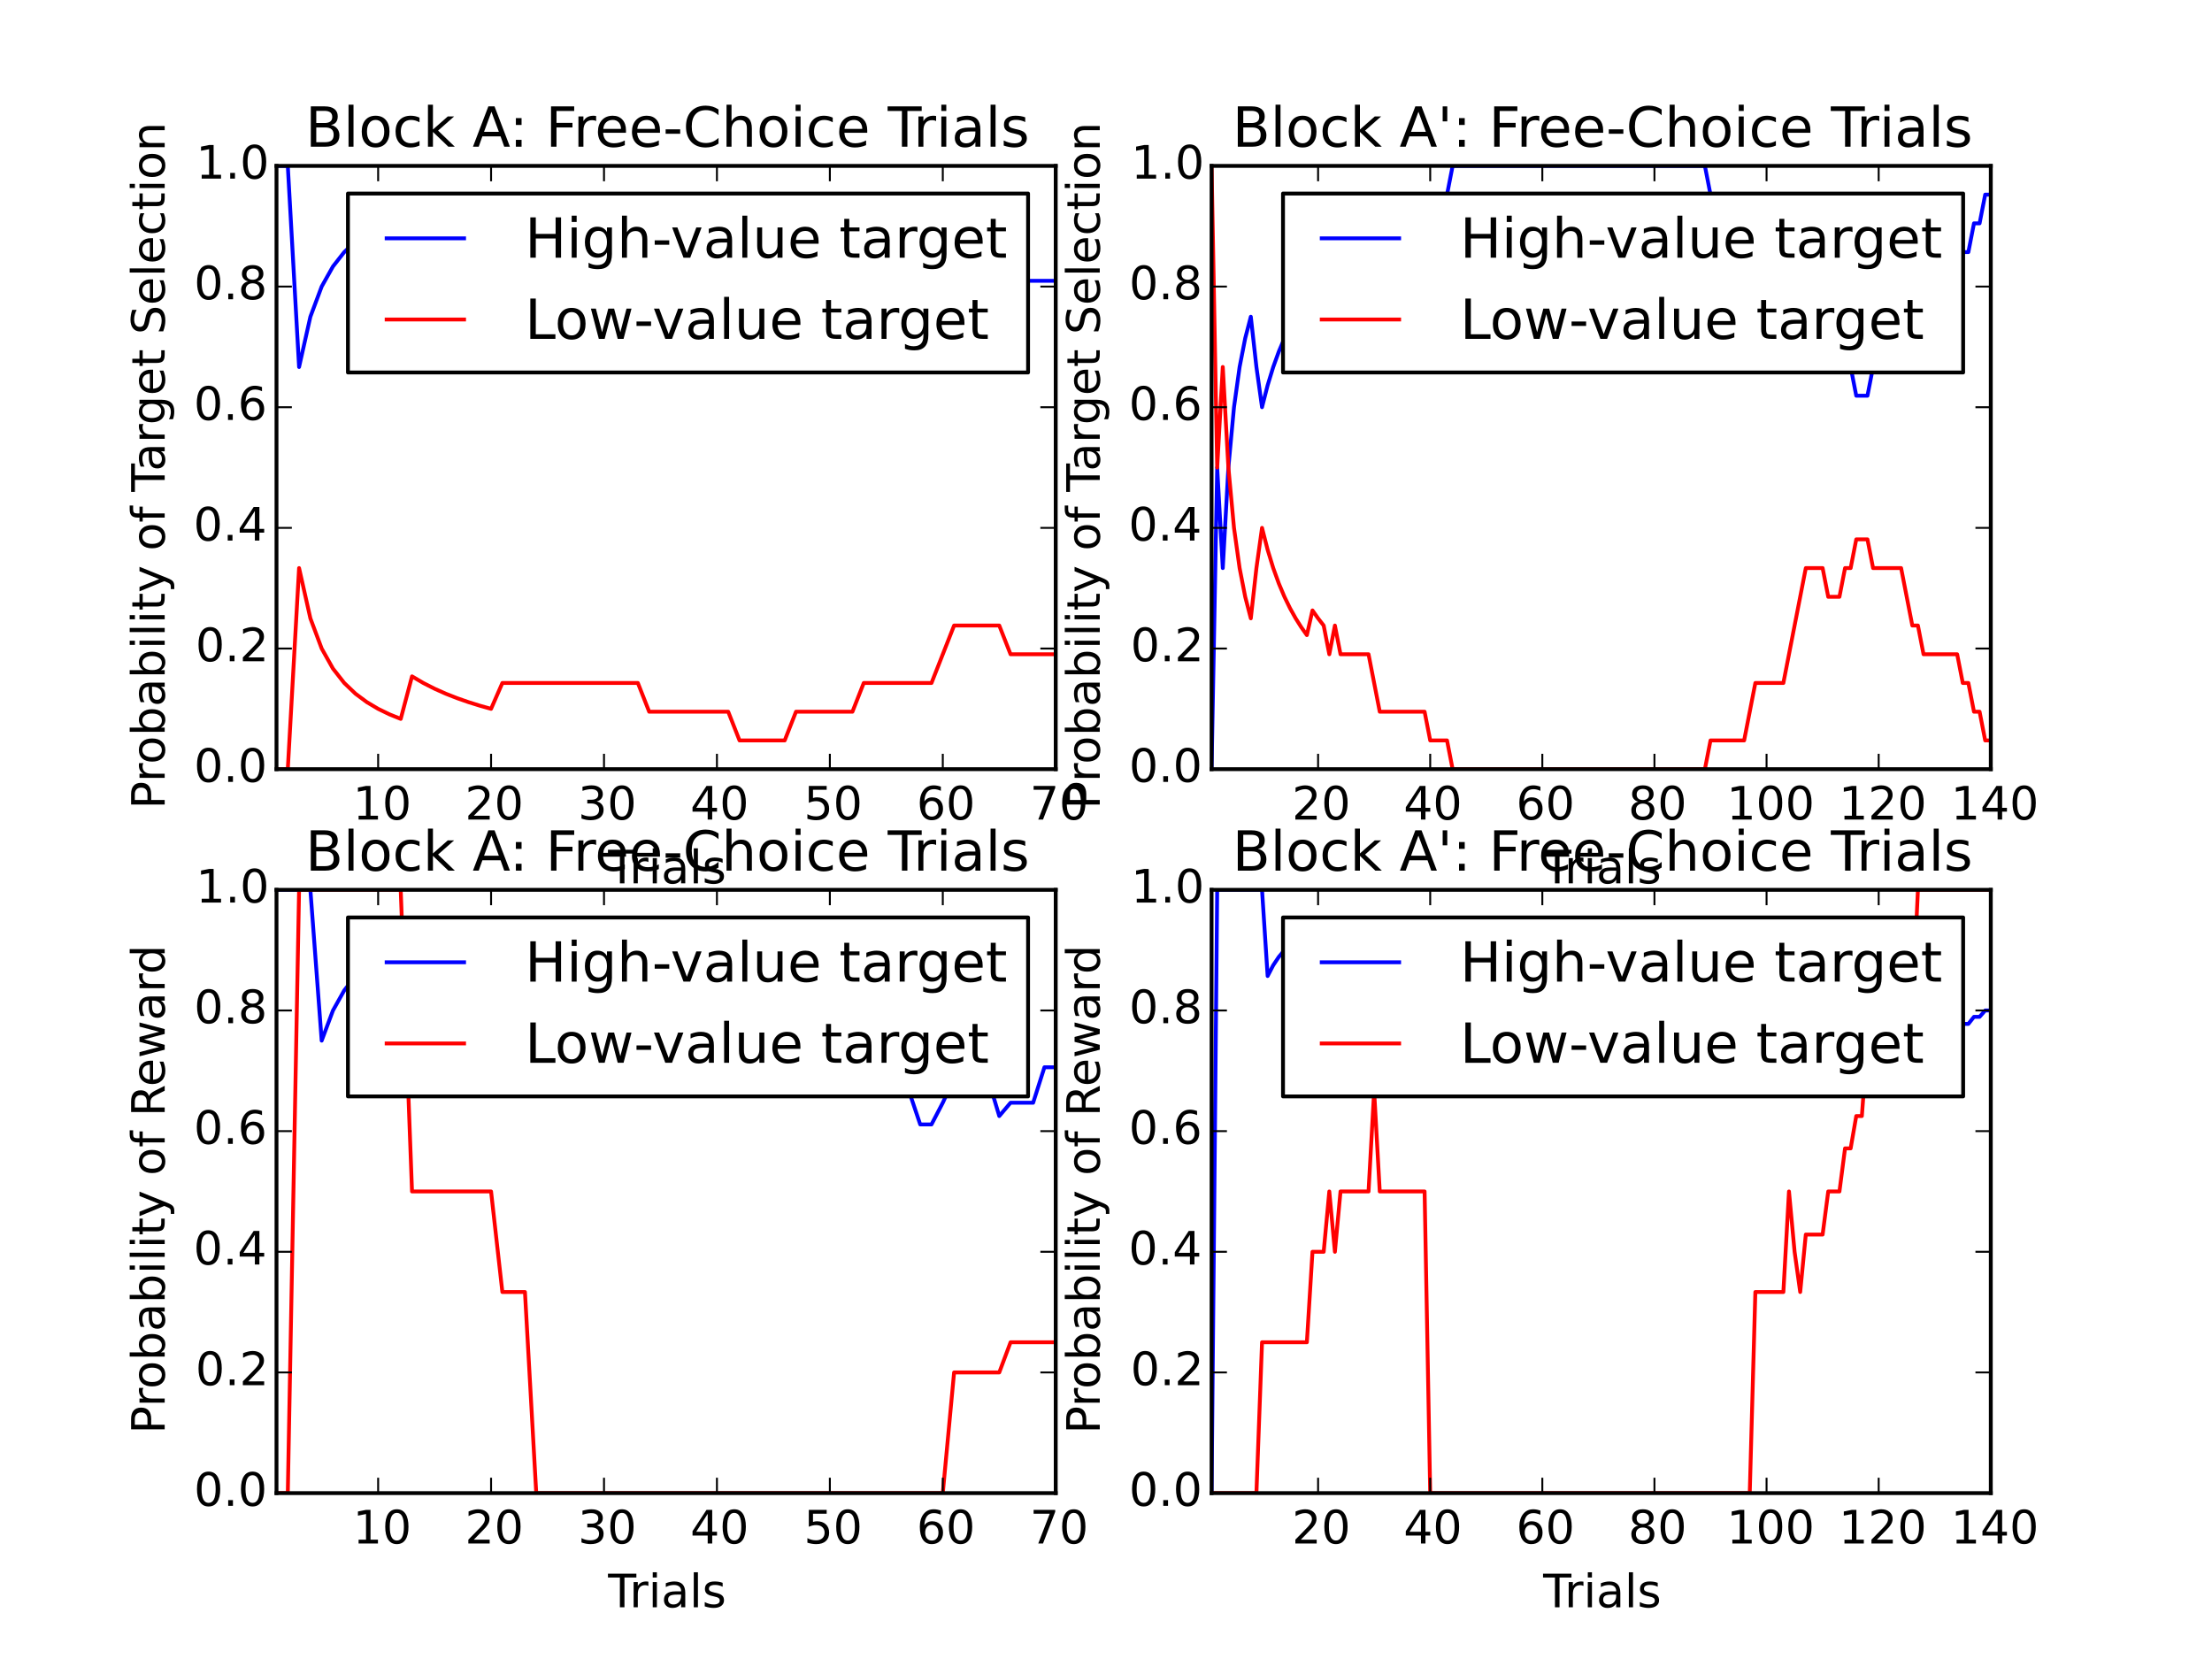 <?xml version="1.0" encoding="utf-8" standalone="no"?>
<!DOCTYPE svg PUBLIC "-//W3C//DTD SVG 1.1//EN"
  "http://www.w3.org/Graphics/SVG/1.1/DTD/svg11.dtd">
<!-- Created with matplotlib (http://matplotlib.org/) -->
<svg height="432pt" version="1.1" viewBox="0 0 576 432" width="576pt" xmlns="http://www.w3.org/2000/svg" xmlns:xlink="http://www.w3.org/1999/xlink">
 <defs>
  <style type="text/css">
*{stroke-linecap:butt;stroke-linejoin:round;}
  </style>
 </defs>
 <g id="figure_1">
  <g id="patch_1">
   <path d="
M0 432
L576 432
L576 0
L0 0
z
" style="fill:#ffffff;"/>
  </g>
  <g id="axes_1">
   <g id="patch_2">
    <path d="
M72 200.291
L274.909 200.291
L274.909 43.2
L72 43.2
z
" style="fill:#ffffff;"/>
   </g>
   <g id="line2d_1">
    <path clip-path="url(#p13e8d1a78b)" d="
M72 43.2
L74.941 43.2
L77.881 95.564
L80.822 82.473
L83.763 74.618
L86.704 69.382
L89.644 65.642
L92.585 62.836
L95.526 60.654
L98.466 58.909
L101.407 57.481
L104.348 56.291
L107.289 67.368
L110.229 65.642
L113.17 64.145
L116.111 62.836
L119.051 61.681
L121.992 60.654
L124.933 59.736
L127.874 58.909
L130.814 65.642
L133.755 65.642
L136.696 65.642
L139.636 65.642
L142.577 65.642
L145.518 65.642
L148.458 65.642
L151.399 65.642
L154.34 65.642
L157.281 65.642
L160.221 65.642
L163.162 65.642
L166.103 65.642
L169.043 58.161
L171.984 58.161
L174.925 58.161
L177.866 58.161
L180.806 58.161
L183.747 58.161
L186.688 58.161
L189.628 58.161
L192.569 50.681
L195.51 50.681
L198.451 50.681
L201.391 50.681
L204.332 50.681
L207.273 58.161
L210.213 58.161
L213.154 58.161
L216.095 58.161
L219.036 58.161
L221.976 58.161
L224.917 65.642
L227.858 65.642
L230.798 65.642
L233.739 65.642
L236.68 65.642
L239.621 65.642
L242.561 65.642
L245.502 73.122
L248.443 80.603
L251.383 80.603
L254.324 80.603
L257.265 80.603
L260.206 80.603
L263.146 73.122
L266.087 73.122
L269.028 73.122
L271.968 73.122
L274.909 73.122" style="fill:none;stroke:#0000ff;stroke-linecap:square;"/>
   </g>
   <g id="line2d_2">
    <path clip-path="url(#p13e8d1a78b)" d="
M72 200.291
L74.941 200.291
L77.881 147.927
L80.822 161.018
L83.763 168.873
L86.704 174.109
L89.644 177.849
L92.585 180.655
L95.526 182.836
L98.466 184.582
L101.407 186.01
L104.348 187.2
L107.289 176.123
L110.229 177.849
L113.17 179.345
L116.111 180.655
L119.051 181.81
L121.992 182.836
L124.933 183.755
L127.874 184.582
L130.814 177.849
L133.755 177.849
L136.696 177.849
L139.636 177.849
L142.577 177.849
L145.518 177.849
L148.458 177.849
L151.399 177.849
L154.34 177.849
L157.281 177.849
L160.221 177.849
L163.162 177.849
L166.103 177.849
L169.043 185.33
L171.984 185.33
L174.925 185.33
L177.866 185.33
L180.806 185.33
L183.747 185.33
L186.688 185.33
L189.628 185.33
L192.569 192.81
L195.51 192.81
L198.451 192.81
L201.391 192.81
L204.332 192.81
L207.273 185.33
L210.213 185.33
L213.154 185.33
L216.095 185.33
L219.036 185.33
L221.976 185.33
L224.917 177.849
L227.858 177.849
L230.798 177.849
L233.739 177.849
L236.68 177.849
L239.621 177.849
L242.561 177.849
L245.502 170.369
L248.443 162.888
L251.383 162.888
L254.324 162.888
L257.265 162.888
L260.206 162.888
L263.146 170.369
L266.087 170.369
L269.028 170.369
L271.968 170.369
L274.909 170.369" style="fill:none;stroke:#ff0000;stroke-linecap:square;"/>
   </g>
   <g id="patch_3">
    <path d="
M72 43.2
L274.909 43.2" style="fill:none;stroke:#000000;stroke-linecap:square;stroke-linejoin:miter;"/>
   </g>
   <g id="patch_4">
    <path d="
M274.909 200.291
L274.909 43.2" style="fill:none;stroke:#000000;stroke-linecap:square;stroke-linejoin:miter;"/>
   </g>
   <g id="patch_5">
    <path d="
M72 200.291
L274.909 200.291" style="fill:none;stroke:#000000;stroke-linecap:square;stroke-linejoin:miter;"/>
   </g>
   <g id="patch_6">
    <path d="
M72 200.291
L72 43.2" style="fill:none;stroke:#000000;stroke-linecap:square;stroke-linejoin:miter;"/>
   </g>
   <g id="matplotlib.axis_1">
    <g id="xtick_1">
     <g id="line2d_3">
      <defs>
       <path d="
M0 0
L0 -4" id="m93b0483c22" style="stroke:#000000;stroke-width:0.5;"/>
      </defs>
      <g>
       <use style="stroke:#000000;stroke-width:0.5;" x="98.466" xlink:href="#m93b0483c22" y="200.291"/>
      </g>
     </g>
     <g id="line2d_4">
      <defs>
       <path d="
M0 0
L0 4" id="m741efc42ff" style="stroke:#000000;stroke-width:0.5;"/>
      </defs>
      <g>
       <use style="stroke:#000000;stroke-width:0.5;" x="98.466" xlink:href="#m741efc42ff" y="43.2"/>
      </g>
     </g>
     <g id="text_1">
      <!-- 10 -->
      <defs>
       <path d="
M31.781 66.406
Q24.172 66.406 20.328 58.906
Q16.5 51.422 16.5 36.375
Q16.5 21.391 20.328 13.891
Q24.172 6.391 31.781 6.391
Q39.453 6.391 43.281 13.891
Q47.125 21.391 47.125 36.375
Q47.125 51.422 43.281 58.906
Q39.453 66.406 31.781 66.406
M31.781 74.219
Q44.047 74.219 50.516 64.516
Q56.984 54.828 56.984 36.375
Q56.984 17.969 50.516 8.266
Q44.047 -1.422 31.781 -1.422
Q19.531 -1.422 13.062 8.266
Q6.594 17.969 6.594 36.375
Q6.594 54.828 13.062 64.516
Q19.531 74.219 31.781 74.219" id="BitstreamVeraSans-Roman-30"/>
       <path d="
M12.406 8.297
L28.516 8.297
L28.516 63.922
L10.984 60.406
L10.984 69.391
L28.422 72.906
L38.281 72.906
L38.281 8.297
L54.391 8.297
L54.391 0
L12.406 0
z
" id="BitstreamVeraSans-Roman-31"/>
      </defs>
      <g transform="translate(91.889 213.409)scale(0.12 -0.12)">
       <use xlink:href="#BitstreamVeraSans-Roman-31"/>
       <use x="63.623" xlink:href="#BitstreamVeraSans-Roman-30"/>
      </g>
     </g>
    </g>
    <g id="xtick_2">
     <g id="line2d_5">
      <g>
       <use style="stroke:#000000;stroke-width:0.5;" x="127.874" xlink:href="#m93b0483c22" y="200.291"/>
      </g>
     </g>
     <g id="line2d_6">
      <g>
       <use style="stroke:#000000;stroke-width:0.5;" x="127.874" xlink:href="#m741efc42ff" y="43.2"/>
      </g>
     </g>
     <g id="text_2">
      <!-- 20 -->
      <defs>
       <path d="
M19.188 8.297
L53.609 8.297
L53.609 0
L7.328 0
L7.328 8.297
Q12.938 14.109 22.625 23.891
Q32.328 33.688 34.812 36.531
Q39.547 41.844 41.422 45.531
Q43.312 49.219 43.312 52.781
Q43.312 58.594 39.234 62.25
Q35.156 65.922 28.609 65.922
Q23.969 65.922 18.812 64.312
Q13.672 62.703 7.812 59.422
L7.812 69.391
Q13.766 71.781 18.938 73
Q24.125 74.219 28.422 74.219
Q39.75 74.219 46.484 68.547
Q53.219 62.891 53.219 53.422
Q53.219 48.922 51.531 44.891
Q49.859 40.875 45.406 35.406
Q44.188 33.984 37.641 27.219
Q31.109 20.453 19.188 8.297" id="BitstreamVeraSans-Roman-32"/>
      </defs>
      <g transform="translate(121.077 213.409)scale(0.12 -0.12)">
       <use xlink:href="#BitstreamVeraSans-Roman-32"/>
       <use x="63.623" xlink:href="#BitstreamVeraSans-Roman-30"/>
      </g>
     </g>
    </g>
    <g id="xtick_3">
     <g id="line2d_7">
      <g>
       <use style="stroke:#000000;stroke-width:0.5;" x="157.281" xlink:href="#m93b0483c22" y="200.291"/>
      </g>
     </g>
     <g id="line2d_8">
      <g>
       <use style="stroke:#000000;stroke-width:0.5;" x="157.281" xlink:href="#m741efc42ff" y="43.2"/>
      </g>
     </g>
     <g id="text_3">
      <!-- 30 -->
      <defs>
       <path d="
M40.578 39.312
Q47.656 37.797 51.625 33
Q55.609 28.219 55.609 21.188
Q55.609 10.406 48.188 4.484
Q40.766 -1.422 27.094 -1.422
Q22.516 -1.422 17.656 -0.516
Q12.797 0.391 7.625 2.203
L7.625 11.719
Q11.719 9.328 16.594 8.109
Q21.484 6.891 26.812 6.891
Q36.078 6.891 40.938 10.547
Q45.797 14.203 45.797 21.188
Q45.797 27.641 41.281 31.266
Q36.766 34.906 28.719 34.906
L20.219 34.906
L20.219 43.016
L29.109 43.016
Q36.375 43.016 40.234 45.922
Q44.094 48.828 44.094 54.297
Q44.094 59.906 40.109 62.906
Q36.141 65.922 28.719 65.922
Q24.656 65.922 20.016 65.031
Q15.375 64.156 9.812 62.312
L9.812 71.094
Q15.438 72.656 20.344 73.438
Q25.25 74.219 29.594 74.219
Q40.828 74.219 47.359 69.109
Q53.906 64.016 53.906 55.328
Q53.906 49.266 50.438 45.094
Q46.969 40.922 40.578 39.312" id="BitstreamVeraSans-Roman-33"/>
      </defs>
      <g transform="translate(150.502 213.409)scale(0.12 -0.12)">
       <use xlink:href="#BitstreamVeraSans-Roman-33"/>
       <use x="63.623" xlink:href="#BitstreamVeraSans-Roman-30"/>
      </g>
     </g>
    </g>
    <g id="xtick_4">
     <g id="line2d_9">
      <g>
       <use style="stroke:#000000;stroke-width:0.5;" x="186.688" xlink:href="#m93b0483c22" y="200.291"/>
      </g>
     </g>
     <g id="line2d_10">
      <g>
       <use style="stroke:#000000;stroke-width:0.5;" x="186.688" xlink:href="#m741efc42ff" y="43.2"/>
      </g>
     </g>
     <g id="text_4">
      <!-- 40 -->
      <defs>
       <path d="
M37.797 64.312
L12.891 25.391
L37.797 25.391
z

M35.203 72.906
L47.609 72.906
L47.609 25.391
L58.016 25.391
L58.016 17.188
L47.609 17.188
L47.609 0
L37.797 0
L37.797 17.188
L4.891 17.188
L4.891 26.703
z
" id="BitstreamVeraSans-Roman-34"/>
      </defs>
      <g transform="translate(179.745 213.409)scale(0.12 -0.12)">
       <use xlink:href="#BitstreamVeraSans-Roman-34"/>
       <use x="63.623" xlink:href="#BitstreamVeraSans-Roman-30"/>
      </g>
     </g>
    </g>
    <g id="xtick_5">
     <g id="line2d_11">
      <g>
       <use style="stroke:#000000;stroke-width:0.5;" x="216.095" xlink:href="#m93b0483c22" y="200.291"/>
      </g>
     </g>
     <g id="line2d_12">
      <g>
       <use style="stroke:#000000;stroke-width:0.5;" x="216.095" xlink:href="#m741efc42ff" y="43.2"/>
      </g>
     </g>
     <g id="text_5">
      <!-- 50 -->
      <defs>
       <path d="
M10.797 72.906
L49.516 72.906
L49.516 64.594
L19.828 64.594
L19.828 46.734
Q21.969 47.469 24.109 47.828
Q26.266 48.188 28.422 48.188
Q40.625 48.188 47.75 41.5
Q54.891 34.812 54.891 23.391
Q54.891 11.625 47.562 5.094
Q40.234 -1.422 26.906 -1.422
Q22.312 -1.422 17.547 -0.641
Q12.797 0.141 7.719 1.703
L7.719 11.625
Q12.109 9.234 16.797 8.062
Q21.484 6.891 26.703 6.891
Q35.156 6.891 40.078 11.328
Q45.016 15.766 45.016 23.391
Q45.016 31 40.078 35.438
Q35.156 39.891 26.703 39.891
Q22.75 39.891 18.812 39.016
Q14.891 38.141 10.797 36.281
z
" id="BitstreamVeraSans-Roman-35"/>
      </defs>
      <g transform="translate(209.321 213.409)scale(0.12 -0.12)">
       <use xlink:href="#BitstreamVeraSans-Roman-35"/>
       <use x="63.623" xlink:href="#BitstreamVeraSans-Roman-30"/>
      </g>
     </g>
    </g>
    <g id="xtick_6">
     <g id="line2d_13">
      <g>
       <use style="stroke:#000000;stroke-width:0.5;" x="245.502" xlink:href="#m93b0483c22" y="200.291"/>
      </g>
     </g>
     <g id="line2d_14">
      <g>
       <use style="stroke:#000000;stroke-width:0.5;" x="245.502" xlink:href="#m741efc42ff" y="43.2"/>
      </g>
     </g>
     <g id="text_6">
      <!-- 60 -->
      <defs>
       <path d="
M33.016 40.375
Q26.375 40.375 22.484 35.828
Q18.609 31.297 18.609 23.391
Q18.609 15.531 22.484 10.953
Q26.375 6.391 33.016 6.391
Q39.656 6.391 43.531 10.953
Q47.406 15.531 47.406 23.391
Q47.406 31.297 43.531 35.828
Q39.656 40.375 33.016 40.375
M52.594 71.297
L52.594 62.312
Q48.875 64.062 45.094 64.984
Q41.312 65.922 37.594 65.922
Q27.828 65.922 22.672 59.328
Q17.531 52.734 16.797 39.406
Q19.672 43.656 24.016 45.922
Q28.375 48.188 33.594 48.188
Q44.578 48.188 50.953 41.516
Q57.328 34.859 57.328 23.391
Q57.328 12.156 50.688 5.359
Q44.047 -1.422 33.016 -1.422
Q20.359 -1.422 13.672 8.266
Q6.984 17.969 6.984 36.375
Q6.984 53.656 15.188 63.938
Q23.391 74.219 37.203 74.219
Q40.922 74.219 44.703 73.484
Q48.484 72.75 52.594 71.297" id="BitstreamVeraSans-Roman-36"/>
      </defs>
      <g transform="translate(238.684 213.409)scale(0.12 -0.12)">
       <use xlink:href="#BitstreamVeraSans-Roman-36"/>
       <use x="63.623" xlink:href="#BitstreamVeraSans-Roman-30"/>
      </g>
     </g>
    </g>
    <g id="xtick_7">
     <g id="line2d_15">
      <g>
       <use style="stroke:#000000;stroke-width:0.5;" x="274.909" xlink:href="#m93b0483c22" y="200.291"/>
      </g>
     </g>
     <g id="line2d_16">
      <g>
       <use style="stroke:#000000;stroke-width:0.5;" x="274.909" xlink:href="#m741efc42ff" y="43.2"/>
      </g>
     </g>
     <g id="text_7">
      <!-- 70 -->
      <defs>
       <path d="
M8.203 72.906
L55.078 72.906
L55.078 68.703
L28.609 0
L18.312 0
L43.219 64.594
L8.203 64.594
z
" id="BitstreamVeraSans-Roman-37"/>
      </defs>
      <g transform="translate(268.165 213.409)scale(0.12 -0.12)">
       <use xlink:href="#BitstreamVeraSans-Roman-37"/>
       <use x="63.623" xlink:href="#BitstreamVeraSans-Roman-30"/>
      </g>
     </g>
    </g>
    <g id="text_8">
     <!-- Trials -->
     <defs>
      <path d="
M34.281 27.484
Q23.391 27.484 19.188 25
Q14.984 22.516 14.984 16.5
Q14.984 11.719 18.141 8.906
Q21.297 6.109 26.703 6.109
Q34.188 6.109 38.703 11.406
Q43.219 16.703 43.219 25.484
L43.219 27.484
z

M52.203 31.203
L52.203 0
L43.219 0
L43.219 8.297
Q40.141 3.328 35.547 0.953
Q30.953 -1.422 24.312 -1.422
Q15.922 -1.422 10.953 3.297
Q6 8.016 6 15.922
Q6 25.141 12.172 29.828
Q18.359 34.516 30.609 34.516
L43.219 34.516
L43.219 35.406
Q43.219 41.609 39.141 45
Q35.062 48.391 27.688 48.391
Q23 48.391 18.547 47.266
Q14.109 46.141 10.016 43.891
L10.016 52.203
Q14.938 54.109 19.578 55.047
Q24.219 56 28.609 56
Q40.484 56 46.344 49.844
Q52.203 43.703 52.203 31.203" id="BitstreamVeraSans-Roman-61"/>
      <path d="
M9.422 75.984
L18.406 75.984
L18.406 0
L9.422 0
z
" id="BitstreamVeraSans-Roman-6c"/>
      <path d="
M9.422 54.688
L18.406 54.688
L18.406 0
L9.422 0
z

M9.422 75.984
L18.406 75.984
L18.406 64.594
L9.422 64.594
z
" id="BitstreamVeraSans-Roman-69"/>
      <path d="
M-0.297 72.906
L61.375 72.906
L61.375 64.594
L35.5 64.594
L35.5 0
L25.594 0
L25.594 64.594
L-0.297 64.594
z
" id="BitstreamVeraSans-Roman-54"/>
      <path d="
M41.109 46.297
Q39.594 47.172 37.812 47.578
Q36.031 48 33.891 48
Q26.266 48 22.188 43.047
Q18.109 38.094 18.109 28.812
L18.109 0
L9.078 0
L9.078 54.688
L18.109 54.688
L18.109 46.188
Q20.953 51.172 25.484 53.578
Q30.031 56 36.531 56
Q37.453 56 38.578 55.875
Q39.703 55.766 41.062 55.516
z
" id="BitstreamVeraSans-Roman-72"/>
      <path d="
M44.281 53.078
L44.281 44.578
Q40.484 46.531 36.375 47.5
Q32.281 48.484 27.875 48.484
Q21.188 48.484 17.844 46.438
Q14.5 44.391 14.5 40.281
Q14.5 37.156 16.891 35.375
Q19.281 33.594 26.516 31.984
L29.594 31.297
Q39.156 29.25 43.188 25.516
Q47.219 21.781 47.219 15.094
Q47.219 7.469 41.188 3.016
Q35.156 -1.422 24.609 -1.422
Q20.219 -1.422 15.453 -0.562
Q10.688 0.297 5.422 2
L5.422 11.281
Q10.406 8.688 15.234 7.391
Q20.062 6.109 24.812 6.109
Q31.156 6.109 34.562 8.281
Q37.984 10.453 37.984 14.406
Q37.984 18.062 35.516 20.016
Q33.062 21.969 24.703 23.781
L21.578 24.516
Q13.234 26.266 9.516 29.906
Q5.812 33.547 5.812 39.891
Q5.812 47.609 11.281 51.797
Q16.75 56 26.812 56
Q31.781 56 36.172 55.266
Q40.578 54.547 44.281 53.078" id="BitstreamVeraSans-Roman-73"/>
     </defs>
     <g transform="translate(158.347 230.023)scale(0.12 -0.12)">
      <use xlink:href="#BitstreamVeraSans-Roman-54"/>
      <use x="46.334" xlink:href="#BitstreamVeraSans-Roman-72"/>
      <use x="87.447" xlink:href="#BitstreamVeraSans-Roman-69"/>
      <use x="115.23" xlink:href="#BitstreamVeraSans-Roman-61"/>
      <use x="176.51" xlink:href="#BitstreamVeraSans-Roman-6c"/>
      <use x="204.293" xlink:href="#BitstreamVeraSans-Roman-73"/>
     </g>
    </g>
   </g>
   <g id="matplotlib.axis_2">
    <g id="ytick_1">
     <g id="line2d_17">
      <defs>
       <path d="
M0 0
L4 0" id="m728421d6d4" style="stroke:#000000;stroke-width:0.5;"/>
      </defs>
      <g>
       <use style="stroke:#000000;stroke-width:0.5;" x="72.0" xlink:href="#m728421d6d4" y="200.291"/>
      </g>
     </g>
     <g id="line2d_18">
      <defs>
       <path d="
M0 0
L-4 0" id="mcb0005524f" style="stroke:#000000;stroke-width:0.5;"/>
      </defs>
      <g>
       <use style="stroke:#000000;stroke-width:0.5;" x="274.909" xlink:href="#mcb0005524f" y="200.291"/>
      </g>
     </g>
     <g id="text_9">
      <!-- 0.0 -->
      <defs>
       <path d="
M10.688 12.406
L21 12.406
L21 0
L10.688 0
z
" id="BitstreamVeraSans-Roman-2e"/>
      </defs>
      <g transform="translate(50.504 203.602)scale(0.12 -0.12)">
       <use xlink:href="#BitstreamVeraSans-Roman-30"/>
       <use x="63.623" xlink:href="#BitstreamVeraSans-Roman-2e"/>
       <use x="95.41" xlink:href="#BitstreamVeraSans-Roman-30"/>
      </g>
     </g>
    </g>
    <g id="ytick_2">
     <g id="line2d_19">
      <g>
       <use style="stroke:#000000;stroke-width:0.5;" x="72.0" xlink:href="#m728421d6d4" y="168.873"/>
      </g>
     </g>
     <g id="line2d_20">
      <g>
       <use style="stroke:#000000;stroke-width:0.5;" x="274.909" xlink:href="#mcb0005524f" y="168.873"/>
      </g>
     </g>
     <g id="text_10">
      <!-- 0.2 -->
      <g transform="translate(50.909 172.184)scale(0.12 -0.12)">
       <use xlink:href="#BitstreamVeraSans-Roman-30"/>
       <use x="63.623" xlink:href="#BitstreamVeraSans-Roman-2e"/>
       <use x="95.41" xlink:href="#BitstreamVeraSans-Roman-32"/>
      </g>
     </g>
    </g>
    <g id="ytick_3">
     <g id="line2d_21">
      <g>
       <use style="stroke:#000000;stroke-width:0.5;" x="72.0" xlink:href="#m728421d6d4" y="137.455"/>
      </g>
     </g>
     <g id="line2d_22">
      <g>
       <use style="stroke:#000000;stroke-width:0.5;" x="274.909" xlink:href="#mcb0005524f" y="137.455"/>
      </g>
     </g>
     <g id="text_11">
      <!-- 0.4 -->
      <g transform="translate(50.381 140.766)scale(0.12 -0.12)">
       <use xlink:href="#BitstreamVeraSans-Roman-30"/>
       <use x="63.623" xlink:href="#BitstreamVeraSans-Roman-2e"/>
       <use x="95.41" xlink:href="#BitstreamVeraSans-Roman-34"/>
      </g>
     </g>
    </g>
    <g id="ytick_4">
     <g id="line2d_23">
      <g>
       <use style="stroke:#000000;stroke-width:0.5;" x="72.0" xlink:href="#m728421d6d4" y="106.036"/>
      </g>
     </g>
     <g id="line2d_24">
      <g>
       <use style="stroke:#000000;stroke-width:0.5;" x="274.909" xlink:href="#mcb0005524f" y="106.036"/>
      </g>
     </g>
     <g id="text_12">
      <!-- 0.6 -->
      <g transform="translate(50.463 109.348)scale(0.12 -0.12)">
       <use xlink:href="#BitstreamVeraSans-Roman-30"/>
       <use x="63.623" xlink:href="#BitstreamVeraSans-Roman-2e"/>
       <use x="95.41" xlink:href="#BitstreamVeraSans-Roman-36"/>
      </g>
     </g>
    </g>
    <g id="ytick_5">
     <g id="line2d_25">
      <g>
       <use style="stroke:#000000;stroke-width:0.5;" x="72.0" xlink:href="#m728421d6d4" y="74.618"/>
      </g>
     </g>
     <g id="line2d_26">
      <g>
       <use style="stroke:#000000;stroke-width:0.5;" x="274.909" xlink:href="#mcb0005524f" y="74.618"/>
      </g>
     </g>
     <g id="text_13">
      <!-- 0.8 -->
      <defs>
       <path d="
M31.781 34.625
Q24.75 34.625 20.719 30.859
Q16.703 27.094 16.703 20.516
Q16.703 13.922 20.719 10.156
Q24.75 6.391 31.781 6.391
Q38.812 6.391 42.859 10.172
Q46.922 13.969 46.922 20.516
Q46.922 27.094 42.891 30.859
Q38.875 34.625 31.781 34.625
M21.922 38.812
Q15.578 40.375 12.031 44.719
Q8.5 49.078 8.5 55.328
Q8.5 64.062 14.719 69.141
Q20.953 74.219 31.781 74.219
Q42.672 74.219 48.875 69.141
Q55.078 64.062 55.078 55.328
Q55.078 49.078 51.531 44.719
Q48 40.375 41.703 38.812
Q48.828 37.156 52.797 32.312
Q56.781 27.484 56.781 20.516
Q56.781 9.906 50.312 4.234
Q43.844 -1.422 31.781 -1.422
Q19.734 -1.422 13.25 4.234
Q6.781 9.906 6.781 20.516
Q6.781 27.484 10.781 32.312
Q14.797 37.156 21.922 38.812
M18.312 54.391
Q18.312 48.734 21.844 45.562
Q25.391 42.391 31.781 42.391
Q38.141 42.391 41.719 45.562
Q45.312 48.734 45.312 54.391
Q45.312 60.062 41.719 63.234
Q38.141 66.406 31.781 66.406
Q25.391 66.406 21.844 63.234
Q18.312 60.062 18.312 54.391" id="BitstreamVeraSans-Roman-38"/>
      </defs>
      <g transform="translate(50.529 77.929)scale(0.12 -0.12)">
       <use xlink:href="#BitstreamVeraSans-Roman-30"/>
       <use x="63.623" xlink:href="#BitstreamVeraSans-Roman-2e"/>
       <use x="95.41" xlink:href="#BitstreamVeraSans-Roman-38"/>
      </g>
     </g>
    </g>
    <g id="ytick_6">
     <g id="line2d_27">
      <g>
       <use style="stroke:#000000;stroke-width:0.5;" x="72.0" xlink:href="#m728421d6d4" y="43.2"/>
      </g>
     </g>
     <g id="line2d_28">
      <g>
       <use style="stroke:#000000;stroke-width:0.5;" x="274.909" xlink:href="#mcb0005524f" y="43.2"/>
      </g>
     </g>
     <g id="text_14">
      <!-- 1.0 -->
      <g transform="translate(51.031 46.511)scale(0.12 -0.12)">
       <use xlink:href="#BitstreamVeraSans-Roman-31"/>
       <use x="63.623" xlink:href="#BitstreamVeraSans-Roman-2e"/>
       <use x="95.41" xlink:href="#BitstreamVeraSans-Roman-30"/>
      </g>
     </g>
    </g>
    <g id="text_15">
     <!-- Probability of Target Selection -->
     <defs>
      <path id="BitstreamVeraSans-Roman-20"/>
      <path d="
M54.891 33.016
L54.891 0
L45.906 0
L45.906 32.719
Q45.906 40.484 42.875 44.328
Q39.844 48.188 33.797 48.188
Q26.516 48.188 22.312 43.547
Q18.109 38.922 18.109 30.906
L18.109 0
L9.078 0
L9.078 54.688
L18.109 54.688
L18.109 46.188
Q21.344 51.125 25.703 53.562
Q30.078 56 35.797 56
Q45.219 56 50.047 50.172
Q54.891 44.344 54.891 33.016" id="BitstreamVeraSans-Roman-6e"/>
      <path d="
M30.609 48.391
Q23.391 48.391 19.188 42.75
Q14.984 37.109 14.984 27.297
Q14.984 17.484 19.156 11.844
Q23.344 6.203 30.609 6.203
Q37.797 6.203 41.984 11.859
Q46.188 17.531 46.188 27.297
Q46.188 37.016 41.984 42.703
Q37.797 48.391 30.609 48.391
M30.609 56
Q42.328 56 49.016 48.375
Q55.719 40.766 55.719 27.297
Q55.719 13.875 49.016 6.219
Q42.328 -1.422 30.609 -1.422
Q18.844 -1.422 12.172 6.219
Q5.516 13.875 5.516 27.297
Q5.516 40.766 12.172 48.375
Q18.844 56 30.609 56" id="BitstreamVeraSans-Roman-6f"/>
      <path d="
M19.672 64.797
L19.672 37.406
L32.078 37.406
Q38.969 37.406 42.719 40.969
Q46.484 44.531 46.484 51.125
Q46.484 57.672 42.719 61.234
Q38.969 64.797 32.078 64.797
z

M9.812 72.906
L32.078 72.906
Q44.344 72.906 50.609 67.359
Q56.891 61.812 56.891 51.125
Q56.891 40.328 50.609 34.812
Q44.344 29.297 32.078 29.297
L19.672 29.297
L19.672 0
L9.812 0
z
" id="BitstreamVeraSans-Roman-50"/>
      <path d="
M53.516 70.516
L53.516 60.891
Q47.906 63.578 42.922 64.891
Q37.938 66.219 33.297 66.219
Q25.25 66.219 20.875 63.094
Q16.5 59.969 16.5 54.203
Q16.5 49.359 19.406 46.891
Q22.312 44.438 30.422 42.922
L36.375 41.703
Q47.406 39.594 52.656 34.297
Q57.906 29 57.906 20.125
Q57.906 9.516 50.797 4.047
Q43.703 -1.422 29.984 -1.422
Q24.812 -1.422 18.969 -0.25
Q13.141 0.922 6.891 3.219
L6.891 13.375
Q12.891 10.016 18.656 8.297
Q24.422 6.594 29.984 6.594
Q38.422 6.594 43.016 9.906
Q47.609 13.234 47.609 19.391
Q47.609 24.75 44.312 27.781
Q41.016 30.812 33.5 32.328
L27.484 33.5
Q16.453 35.688 11.516 40.375
Q6.594 45.062 6.594 53.422
Q6.594 63.094 13.406 68.656
Q20.219 74.219 32.172 74.219
Q37.312 74.219 42.625 73.281
Q47.953 72.359 53.516 70.516" id="BitstreamVeraSans-Roman-53"/>
      <path d="
M32.172 -5.078
Q28.375 -14.844 24.75 -17.812
Q21.141 -20.797 15.094 -20.797
L7.906 -20.797
L7.906 -13.281
L13.188 -13.281
Q16.891 -13.281 18.938 -11.516
Q21 -9.766 23.484 -3.219
L25.094 0.875
L2.984 54.688
L12.5 54.688
L29.594 11.922
L46.688 54.688
L56.203 54.688
z
" id="BitstreamVeraSans-Roman-79"/>
      <path d="
M56.203 29.594
L56.203 25.203
L14.891 25.203
Q15.484 15.922 20.484 11.062
Q25.484 6.203 34.422 6.203
Q39.594 6.203 44.453 7.469
Q49.312 8.734 54.109 11.281
L54.109 2.781
Q49.266 0.734 44.188 -0.344
Q39.109 -1.422 33.891 -1.422
Q20.797 -1.422 13.156 6.188
Q5.516 13.812 5.516 26.812
Q5.516 40.234 12.766 48.109
Q20.016 56 32.328 56
Q43.359 56 49.781 48.891
Q56.203 41.797 56.203 29.594
M47.219 32.234
Q47.125 39.594 43.094 43.984
Q39.062 48.391 32.422 48.391
Q24.906 48.391 20.391 44.141
Q15.875 39.891 15.188 32.172
z
" id="BitstreamVeraSans-Roman-65"/>
      <path d="
M18.312 70.219
L18.312 54.688
L36.812 54.688
L36.812 47.703
L18.312 47.703
L18.312 18.016
Q18.312 11.328 20.141 9.422
Q21.969 7.516 27.594 7.516
L36.812 7.516
L36.812 0
L27.594 0
Q17.188 0 13.234 3.875
Q9.281 7.766 9.281 18.016
L9.281 47.703
L2.688 47.703
L2.688 54.688
L9.281 54.688
L9.281 70.219
z
" id="BitstreamVeraSans-Roman-74"/>
      <path d="
M37.109 75.984
L37.109 68.5
L28.516 68.5
Q23.688 68.5 21.797 66.547
Q19.922 64.594 19.922 59.516
L19.922 54.688
L34.719 54.688
L34.719 47.703
L19.922 47.703
L19.922 0
L10.891 0
L10.891 47.703
L2.297 47.703
L2.297 54.688
L10.891 54.688
L10.891 58.5
Q10.891 67.625 15.141 71.797
Q19.391 75.984 28.609 75.984
z
" id="BitstreamVeraSans-Roman-66"/>
      <path d="
M45.406 27.984
Q45.406 37.75 41.375 43.109
Q37.359 48.484 30.078 48.484
Q22.859 48.484 18.828 43.109
Q14.797 37.75 14.797 27.984
Q14.797 18.266 18.828 12.891
Q22.859 7.516 30.078 7.516
Q37.359 7.516 41.375 12.891
Q45.406 18.266 45.406 27.984
M54.391 6.781
Q54.391 -7.172 48.188 -13.984
Q42 -20.797 29.203 -20.797
Q24.469 -20.797 20.266 -20.094
Q16.062 -19.391 12.109 -17.922
L12.109 -9.188
Q16.062 -11.328 19.922 -12.344
Q23.781 -13.375 27.781 -13.375
Q36.625 -13.375 41.016 -8.766
Q45.406 -4.156 45.406 5.172
L45.406 9.625
Q42.625 4.781 38.281 2.391
Q33.938 0 27.875 0
Q17.828 0 11.672 7.656
Q5.516 15.328 5.516 27.984
Q5.516 40.672 11.672 48.328
Q17.828 56 27.875 56
Q33.938 56 38.281 53.609
Q42.625 51.219 45.406 46.391
L45.406 54.688
L54.391 54.688
z
" id="BitstreamVeraSans-Roman-67"/>
      <path d="
M48.781 52.594
L48.781 44.188
Q44.969 46.297 41.141 47.344
Q37.312 48.391 33.406 48.391
Q24.656 48.391 19.812 42.844
Q14.984 37.312 14.984 27.297
Q14.984 17.281 19.812 11.734
Q24.656 6.203 33.406 6.203
Q37.312 6.203 41.141 7.25
Q44.969 8.297 48.781 10.406
L48.781 2.094
Q45.016 0.344 40.984 -0.531
Q36.969 -1.422 32.422 -1.422
Q20.062 -1.422 12.781 6.344
Q5.516 14.109 5.516 27.297
Q5.516 40.672 12.859 48.328
Q20.219 56 33.016 56
Q37.156 56 41.109 55.141
Q45.062 54.297 48.781 52.594" id="BitstreamVeraSans-Roman-63"/>
      <path d="
M48.688 27.297
Q48.688 37.203 44.609 42.844
Q40.531 48.484 33.406 48.484
Q26.266 48.484 22.188 42.844
Q18.109 37.203 18.109 27.297
Q18.109 17.391 22.188 11.75
Q26.266 6.109 33.406 6.109
Q40.531 6.109 44.609 11.75
Q48.688 17.391 48.688 27.297
M18.109 46.391
Q20.953 51.266 25.266 53.625
Q29.594 56 35.594 56
Q45.562 56 51.781 48.094
Q58.016 40.188 58.016 27.297
Q58.016 14.406 51.781 6.484
Q45.562 -1.422 35.594 -1.422
Q29.594 -1.422 25.266 0.953
Q20.953 3.328 18.109 8.203
L18.109 0
L9.078 0
L9.078 75.984
L18.109 75.984
z
" id="BitstreamVeraSans-Roman-62"/>
     </defs>
     <g transform="translate(42.885 210.673)rotate(-90.0)scale(0.12 -0.12)">
      <use xlink:href="#BitstreamVeraSans-Roman-50"/>
      <use x="58.553" xlink:href="#BitstreamVeraSans-Roman-72"/>
      <use x="97.416" xlink:href="#BitstreamVeraSans-Roman-6f"/>
      <use x="158.598" xlink:href="#BitstreamVeraSans-Roman-62"/>
      <use x="222.074" xlink:href="#BitstreamVeraSans-Roman-61"/>
      <use x="283.354" xlink:href="#BitstreamVeraSans-Roman-62"/>
      <use x="346.83" xlink:href="#BitstreamVeraSans-Roman-69"/>
      <use x="374.613" xlink:href="#BitstreamVeraSans-Roman-6c"/>
      <use x="402.396" xlink:href="#BitstreamVeraSans-Roman-69"/>
      <use x="430.18" xlink:href="#BitstreamVeraSans-Roman-74"/>
      <use x="469.389" xlink:href="#BitstreamVeraSans-Roman-79"/>
      <use x="528.568" xlink:href="#BitstreamVeraSans-Roman-20"/>
      <use x="560.355" xlink:href="#BitstreamVeraSans-Roman-6f"/>
      <use x="621.537" xlink:href="#BitstreamVeraSans-Roman-66"/>
      <use x="656.742" xlink:href="#BitstreamVeraSans-Roman-20"/>
      <use x="688.529" xlink:href="#BitstreamVeraSans-Roman-54"/>
      <use x="733.113" xlink:href="#BitstreamVeraSans-Roman-61"/>
      <use x="794.393" xlink:href="#BitstreamVeraSans-Roman-72"/>
      <use x="833.756" xlink:href="#BitstreamVeraSans-Roman-67"/>
      <use x="897.232" xlink:href="#BitstreamVeraSans-Roman-65"/>
      <use x="958.756" xlink:href="#BitstreamVeraSans-Roman-74"/>
      <use x="997.965" xlink:href="#BitstreamVeraSans-Roman-20"/>
      <use x="1029.752" xlink:href="#BitstreamVeraSans-Roman-53"/>
      <use x="1093.229" xlink:href="#BitstreamVeraSans-Roman-65"/>
      <use x="1154.752" xlink:href="#BitstreamVeraSans-Roman-6c"/>
      <use x="1182.535" xlink:href="#BitstreamVeraSans-Roman-65"/>
      <use x="1244.059" xlink:href="#BitstreamVeraSans-Roman-63"/>
      <use x="1299.039" xlink:href="#BitstreamVeraSans-Roman-74"/>
      <use x="1338.248" xlink:href="#BitstreamVeraSans-Roman-69"/>
      <use x="1366.031" xlink:href="#BitstreamVeraSans-Roman-6f"/>
      <use x="1427.213" xlink:href="#BitstreamVeraSans-Roman-6e"/>
     </g>
    </g>
   </g>
   <g id="text_16">
    <!-- Block A: Free-Choice Trials -->
    <defs>
     <path d="
M54.891 33.016
L54.891 0
L45.906 0
L45.906 32.719
Q45.906 40.484 42.875 44.328
Q39.844 48.188 33.797 48.188
Q26.516 48.188 22.312 43.547
Q18.109 38.922 18.109 30.906
L18.109 0
L9.078 0
L9.078 75.984
L18.109 75.984
L18.109 46.188
Q21.344 51.125 25.703 53.562
Q30.078 56 35.797 56
Q45.219 56 50.047 50.172
Q54.891 44.344 54.891 33.016" id="BitstreamVeraSans-Roman-68"/>
     <path d="
M9.078 75.984
L18.109 75.984
L18.109 31.109
L44.922 54.688
L56.391 54.688
L27.391 29.109
L57.625 0
L45.906 0
L18.109 26.703
L18.109 0
L9.078 0
z
" id="BitstreamVeraSans-Roman-6b"/>
     <path d="
M9.812 72.906
L51.703 72.906
L51.703 64.594
L19.672 64.594
L19.672 43.109
L48.578 43.109
L48.578 34.812
L19.672 34.812
L19.672 0
L9.812 0
z
" id="BitstreamVeraSans-Roman-46"/>
     <path d="
M11.719 12.406
L22.016 12.406
L22.016 0
L11.719 0
z

M11.719 51.703
L22.016 51.703
L22.016 39.312
L11.719 39.312
z
" id="BitstreamVeraSans-Roman-3a"/>
     <path d="
M64.406 67.281
L64.406 56.891
Q59.422 61.531 53.781 63.812
Q48.141 66.109 41.797 66.109
Q29.297 66.109 22.656 58.469
Q16.016 50.828 16.016 36.375
Q16.016 21.969 22.656 14.328
Q29.297 6.688 41.797 6.688
Q48.141 6.688 53.781 8.984
Q59.422 11.281 64.406 15.922
L64.406 5.609
Q59.234 2.094 53.438 0.328
Q47.656 -1.422 41.219 -1.422
Q24.656 -1.422 15.125 8.703
Q5.609 18.844 5.609 36.375
Q5.609 53.953 15.125 64.078
Q24.656 74.219 41.219 74.219
Q47.75 74.219 53.531 72.484
Q59.328 70.75 64.406 67.281" id="BitstreamVeraSans-Roman-43"/>
     <path d="
M4.891 31.391
L31.203 31.391
L31.203 23.391
L4.891 23.391
z
" id="BitstreamVeraSans-Roman-2d"/>
     <path d="
M34.188 63.188
L20.797 26.906
L47.609 26.906
z

M28.609 72.906
L39.797 72.906
L67.578 0
L57.328 0
L50.688 18.703
L17.828 18.703
L11.188 0
L0.781 0
z
" id="BitstreamVeraSans-Roman-41"/>
     <path d="
M19.672 34.812
L19.672 8.109
L35.5 8.109
Q43.453 8.109 47.281 11.406
Q51.125 14.703 51.125 21.484
Q51.125 28.328 47.281 31.562
Q43.453 34.812 35.5 34.812
z

M19.672 64.797
L19.672 42.828
L34.281 42.828
Q41.5 42.828 45.031 45.531
Q48.578 48.25 48.578 53.812
Q48.578 59.328 45.031 62.062
Q41.5 64.797 34.281 64.797
z

M9.812 72.906
L35.016 72.906
Q46.297 72.906 52.391 68.219
Q58.5 63.531 58.5 54.891
Q58.5 48.188 55.375 44.234
Q52.25 40.281 46.188 39.312
Q53.469 37.75 57.5 32.781
Q61.531 27.828 61.531 20.406
Q61.531 10.641 54.891 5.312
Q48.25 0 35.984 0
L9.812 0
z
" id="BitstreamVeraSans-Roman-42"/>
    </defs>
    <g transform="translate(79.523 38.2)scale(0.144 -0.144)">
     <use xlink:href="#BitstreamVeraSans-Roman-42"/>
     <use x="68.604" xlink:href="#BitstreamVeraSans-Roman-6c"/>
     <use x="96.387" xlink:href="#BitstreamVeraSans-Roman-6f"/>
     <use x="157.568" xlink:href="#BitstreamVeraSans-Roman-63"/>
     <use x="212.549" xlink:href="#BitstreamVeraSans-Roman-6b"/>
     <use x="270.459" xlink:href="#BitstreamVeraSans-Roman-20"/>
     <use x="302.246" xlink:href="#BitstreamVeraSans-Roman-41"/>
     <use x="368.904" xlink:href="#BitstreamVeraSans-Roman-3a"/>
     <use x="402.596" xlink:href="#BitstreamVeraSans-Roman-20"/>
     <use x="434.383" xlink:href="#BitstreamVeraSans-Roman-46"/>
     <use x="484.652" xlink:href="#BitstreamVeraSans-Roman-72"/>
     <use x="523.516" xlink:href="#BitstreamVeraSans-Roman-65"/>
     <use x="585.039" xlink:href="#BitstreamVeraSans-Roman-65"/>
     <use x="646.562" xlink:href="#BitstreamVeraSans-Roman-2d"/>
     <use x="682.646" xlink:href="#BitstreamVeraSans-Roman-43"/>
     <use x="752.471" xlink:href="#BitstreamVeraSans-Roman-68"/>
     <use x="815.85" xlink:href="#BitstreamVeraSans-Roman-6f"/>
     <use x="877.031" xlink:href="#BitstreamVeraSans-Roman-69"/>
     <use x="904.814" xlink:href="#BitstreamVeraSans-Roman-63"/>
     <use x="959.795" xlink:href="#BitstreamVeraSans-Roman-65"/>
     <use x="1021.318" xlink:href="#BitstreamVeraSans-Roman-20"/>
     <use x="1053.105" xlink:href="#BitstreamVeraSans-Roman-54"/>
     <use x="1099.439" xlink:href="#BitstreamVeraSans-Roman-72"/>
     <use x="1140.553" xlink:href="#BitstreamVeraSans-Roman-69"/>
     <use x="1168.336" xlink:href="#BitstreamVeraSans-Roman-61"/>
     <use x="1229.615" xlink:href="#BitstreamVeraSans-Roman-6c"/>
     <use x="1257.398" xlink:href="#BitstreamVeraSans-Roman-73"/>
    </g>
   </g>
   <g id="legend_1">
    <g id="patch_7">
     <path d="
M90.603 96.993
L267.709 96.993
L267.709 50.4
L90.603 50.4
z
" style="fill:#ffffff;stroke:#000000;stroke-linejoin:miter;"/>
    </g>
    <g id="line2d_29">
     <path d="
M100.683 62.062
L120.843 62.062" style="fill:none;stroke:#0000ff;stroke-linecap:square;"/>
    </g>
    <g id="line2d_30"/>
    <g id="text_17">
     <!-- High-value target -->
     <defs>
      <path d="
M2.984 54.688
L12.5 54.688
L29.594 8.797
L46.688 54.688
L56.203 54.688
L35.688 0
L23.484 0
z
" id="BitstreamVeraSans-Roman-76"/>
      <path d="
M8.5 21.578
L8.5 54.688
L17.484 54.688
L17.484 21.922
Q17.484 14.156 20.5 10.266
Q23.531 6.391 29.594 6.391
Q36.859 6.391 41.078 11.031
Q45.312 15.672 45.312 23.688
L45.312 54.688
L54.297 54.688
L54.297 0
L45.312 0
L45.312 8.406
Q42.047 3.422 37.719 1
Q33.406 -1.422 27.688 -1.422
Q18.266 -1.422 13.375 4.438
Q8.5 10.297 8.5 21.578" id="BitstreamVeraSans-Roman-75"/>
      <path d="
M9.812 72.906
L19.672 72.906
L19.672 43.016
L55.516 43.016
L55.516 72.906
L65.375 72.906
L65.375 0
L55.516 0
L55.516 34.719
L19.672 34.719
L19.672 0
L9.812 0
z
" id="BitstreamVeraSans-Roman-48"/>
     </defs>
     <g transform="translate(136.683 67.102)scale(0.144 -0.144)">
      <use xlink:href="#BitstreamVeraSans-Roman-48"/>
      <use x="75.195" xlink:href="#BitstreamVeraSans-Roman-69"/>
      <use x="102.979" xlink:href="#BitstreamVeraSans-Roman-67"/>
      <use x="166.455" xlink:href="#BitstreamVeraSans-Roman-68"/>
      <use x="229.834" xlink:href="#BitstreamVeraSans-Roman-2d"/>
      <use x="263.293" xlink:href="#BitstreamVeraSans-Roman-76"/>
      <use x="322.473" xlink:href="#BitstreamVeraSans-Roman-61"/>
      <use x="383.752" xlink:href="#BitstreamVeraSans-Roman-6c"/>
      <use x="411.535" xlink:href="#BitstreamVeraSans-Roman-75"/>
      <use x="474.914" xlink:href="#BitstreamVeraSans-Roman-65"/>
      <use x="536.438" xlink:href="#BitstreamVeraSans-Roman-20"/>
      <use x="568.225" xlink:href="#BitstreamVeraSans-Roman-74"/>
      <use x="607.434" xlink:href="#BitstreamVeraSans-Roman-61"/>
      <use x="668.713" xlink:href="#BitstreamVeraSans-Roman-72"/>
      <use x="708.076" xlink:href="#BitstreamVeraSans-Roman-67"/>
      <use x="771.553" xlink:href="#BitstreamVeraSans-Roman-65"/>
      <use x="833.076" xlink:href="#BitstreamVeraSans-Roman-74"/>
     </g>
    </g>
    <g id="line2d_31">
     <path d="
M100.683 83.198
L120.843 83.198" style="fill:none;stroke:#ff0000;stroke-linecap:square;"/>
    </g>
    <g id="line2d_32"/>
    <g id="text_18">
     <!-- Low-value target -->
     <defs>
      <path d="
M4.203 54.688
L13.188 54.688
L24.422 12.016
L35.594 54.688
L46.188 54.688
L57.422 12.016
L68.609 54.688
L77.594 54.688
L63.281 0
L52.688 0
L40.922 44.828
L29.109 0
L18.5 0
z
" id="BitstreamVeraSans-Roman-77"/>
      <path d="
M9.812 72.906
L19.672 72.906
L19.672 8.297
L55.172 8.297
L55.172 0
L9.812 0
z
" id="BitstreamVeraSans-Roman-4c"/>
     </defs>
     <g transform="translate(136.683 88.238)scale(0.144 -0.144)">
      <use xlink:href="#BitstreamVeraSans-Roman-4c"/>
      <use x="53.963" xlink:href="#BitstreamVeraSans-Roman-6f"/>
      <use x="115.145" xlink:href="#BitstreamVeraSans-Roman-77"/>
      <use x="196.932" xlink:href="#BitstreamVeraSans-Roman-2d"/>
      <use x="230.391" xlink:href="#BitstreamVeraSans-Roman-76"/>
      <use x="289.57" xlink:href="#BitstreamVeraSans-Roman-61"/>
      <use x="350.85" xlink:href="#BitstreamVeraSans-Roman-6c"/>
      <use x="378.633" xlink:href="#BitstreamVeraSans-Roman-75"/>
      <use x="442.012" xlink:href="#BitstreamVeraSans-Roman-65"/>
      <use x="503.535" xlink:href="#BitstreamVeraSans-Roman-20"/>
      <use x="535.322" xlink:href="#BitstreamVeraSans-Roman-74"/>
      <use x="574.531" xlink:href="#BitstreamVeraSans-Roman-61"/>
      <use x="635.811" xlink:href="#BitstreamVeraSans-Roman-72"/>
      <use x="675.174" xlink:href="#BitstreamVeraSans-Roman-67"/>
      <use x="738.65" xlink:href="#BitstreamVeraSans-Roman-65"/>
      <use x="800.174" xlink:href="#BitstreamVeraSans-Roman-74"/>
     </g>
    </g>
   </g>
  </g>
  <g id="axes_2">
   <g id="patch_8">
    <path d="
M315.491 200.291
L518.4 200.291
L518.4 43.2
L315.491 43.2
z
" style="fill:#ffffff;"/>
   </g>
   <g id="line2d_33">
    <path clip-path="url(#p681a40050c)" d="
M315.491 200.291
L316.951 121.745
L318.41 147.927
L319.87 121.745
L321.33 106.036
L322.79 95.564
L324.25 88.083
L325.709 82.473
L327.169 95.564
L328.629 106.036
L330.089 100.324
L331.548 95.564
L333.008 91.536
L334.468 88.083
L335.928 85.091
L337.388 82.473
L338.847 80.163
L340.307 78.109
L341.767 84.54
L343.227 82.473
L344.686 80.603
L346.146 73.122
L347.606 80.603
L349.066 73.122
L356.365 73.122
L359.284 58.161
L370.962 58.161
L372.422 50.681
L376.802 50.681
L378.261 43.2
L443.951 43.2
L445.411 50.681
L454.17 50.681
L457.089 65.642
L464.388 65.642
L470.227 95.564
L474.607 95.564
L476.066 88.083
L478.986 88.083
L480.446 95.564
L481.906 95.564
L483.365 103.044
L486.285 103.044
L487.745 95.564
L495.044 95.564
L497.963 80.603
L499.423 80.603
L500.883 73.122
L509.641 73.122
L511.101 65.642
L512.561 65.642
L514.021 58.161
L515.48 58.161
L516.94 50.681
L518.4 50.681
L518.4 50.681" style="fill:none;stroke:#0000ff;stroke-linecap:square;"/>
   </g>
   <g id="line2d_34">
    <path clip-path="url(#p681a40050c)" d="
M315.491 43.2
L316.951 121.745
L318.41 95.564
L319.87 121.745
L321.33 137.455
L322.79 147.927
L324.25 155.408
L325.709 161.018
L327.169 147.927
L328.629 137.455
L330.089 143.167
L331.548 147.927
L333.008 151.955
L334.468 155.408
L335.928 158.4
L337.388 161.018
L338.847 163.328
L340.307 165.382
L341.767 158.951
L343.227 161.018
L344.686 162.888
L346.146 170.369
L347.606 162.888
L349.066 170.369
L356.365 170.369
L359.284 185.33
L370.962 185.33
L372.422 192.81
L376.802 192.81
L378.261 200.291
L443.951 200.291
L445.411 192.81
L454.17 192.81
L457.089 177.849
L464.388 177.849
L470.227 147.927
L474.607 147.927
L476.066 155.408
L478.986 155.408
L480.446 147.927
L481.906 147.927
L483.365 140.447
L486.285 140.447
L487.745 147.927
L495.044 147.927
L497.963 162.888
L499.423 162.888
L500.883 170.369
L509.641 170.369
L511.101 177.849
L512.561 177.849
L514.021 185.33
L515.48 185.33
L516.94 192.81
L518.4 192.81
L518.4 192.81" style="fill:none;stroke:#ff0000;stroke-linecap:square;"/>
   </g>
   <g id="patch_9">
    <path d="
M315.491 43.2
L518.4 43.2" style="fill:none;stroke:#000000;stroke-linecap:square;stroke-linejoin:miter;"/>
   </g>
   <g id="patch_10">
    <path d="
M518.4 200.291
L518.4 43.2" style="fill:none;stroke:#000000;stroke-linecap:square;stroke-linejoin:miter;"/>
   </g>
   <g id="patch_11">
    <path d="
M315.491 200.291
L518.4 200.291" style="fill:none;stroke:#000000;stroke-linecap:square;stroke-linejoin:miter;"/>
   </g>
   <g id="patch_12">
    <path d="
M315.491 200.291
L315.491 43.2" style="fill:none;stroke:#000000;stroke-linecap:square;stroke-linejoin:miter;"/>
   </g>
   <g id="matplotlib.axis_3">
    <g id="xtick_8">
     <g id="line2d_35">
      <g>
       <use style="stroke:#000000;stroke-width:0.5;" x="343.227" xlink:href="#m93b0483c22" y="200.291"/>
      </g>
     </g>
     <g id="line2d_36">
      <g>
       <use style="stroke:#000000;stroke-width:0.5;" x="343.227" xlink:href="#m741efc42ff" y="43.2"/>
      </g>
     </g>
     <g id="text_19">
      <!-- 20 -->
      <g transform="translate(336.43 213.409)scale(0.12 -0.12)">
       <use xlink:href="#BitstreamVeraSans-Roman-32"/>
       <use x="63.623" xlink:href="#BitstreamVeraSans-Roman-30"/>
      </g>
     </g>
    </g>
    <g id="xtick_9">
     <g id="line2d_37">
      <g>
       <use style="stroke:#000000;stroke-width:0.5;" x="372.422" xlink:href="#m93b0483c22" y="200.291"/>
      </g>
     </g>
     <g id="line2d_38">
      <g>
       <use style="stroke:#000000;stroke-width:0.5;" x="372.422" xlink:href="#m741efc42ff" y="43.2"/>
      </g>
     </g>
     <g id="text_20">
      <!-- 40 -->
      <g transform="translate(365.479 213.409)scale(0.12 -0.12)">
       <use xlink:href="#BitstreamVeraSans-Roman-34"/>
       <use x="63.623" xlink:href="#BitstreamVeraSans-Roman-30"/>
      </g>
     </g>
    </g>
    <g id="xtick_10">
     <g id="line2d_39">
      <g>
       <use style="stroke:#000000;stroke-width:0.5;" x="401.618" xlink:href="#m93b0483c22" y="200.291"/>
      </g>
     </g>
     <g id="line2d_40">
      <g>
       <use style="stroke:#000000;stroke-width:0.5;" x="401.618" xlink:href="#m741efc42ff" y="43.2"/>
      </g>
     </g>
     <g id="text_21">
      <!-- 60 -->
      <g transform="translate(394.8 213.409)scale(0.12 -0.12)">
       <use xlink:href="#BitstreamVeraSans-Roman-36"/>
       <use x="63.623" xlink:href="#BitstreamVeraSans-Roman-30"/>
      </g>
     </g>
    </g>
    <g id="xtick_11">
     <g id="line2d_41">
      <g>
       <use style="stroke:#000000;stroke-width:0.5;" x="430.813" xlink:href="#m93b0483c22" y="200.291"/>
      </g>
     </g>
     <g id="line2d_42">
      <g>
       <use style="stroke:#000000;stroke-width:0.5;" x="430.813" xlink:href="#m741efc42ff" y="43.2"/>
      </g>
     </g>
     <g id="text_22">
      <!-- 80 -->
      <g transform="translate(423.984 213.409)scale(0.12 -0.12)">
       <use xlink:href="#BitstreamVeraSans-Roman-38"/>
       <use x="63.623" xlink:href="#BitstreamVeraSans-Roman-30"/>
      </g>
     </g>
    </g>
    <g id="xtick_12">
     <g id="line2d_43">
      <g>
       <use style="stroke:#000000;stroke-width:0.5;" x="460.009" xlink:href="#m93b0483c22" y="200.291"/>
      </g>
     </g>
     <g id="line2d_44">
      <g>
       <use style="stroke:#000000;stroke-width:0.5;" x="460.009" xlink:href="#m741efc42ff" y="43.2"/>
      </g>
     </g>
     <g id="text_23">
      <!-- 100 -->
      <g transform="translate(449.614 213.409)scale(0.12 -0.12)">
       <use xlink:href="#BitstreamVeraSans-Roman-31"/>
       <use x="63.623" xlink:href="#BitstreamVeraSans-Roman-30"/>
       <use x="127.246" xlink:href="#BitstreamVeraSans-Roman-30"/>
      </g>
     </g>
    </g>
    <g id="xtick_13">
     <g id="line2d_45">
      <g>
       <use style="stroke:#000000;stroke-width:0.5;" x="489.204" xlink:href="#m93b0483c22" y="200.291"/>
      </g>
     </g>
     <g id="line2d_46">
      <g>
       <use style="stroke:#000000;stroke-width:0.5;" x="489.204" xlink:href="#m741efc42ff" y="43.2"/>
      </g>
     </g>
     <g id="text_24">
      <!-- 120 -->
      <g transform="translate(478.809 213.409)scale(0.12 -0.12)">
       <use xlink:href="#BitstreamVeraSans-Roman-31"/>
       <use x="63.623" xlink:href="#BitstreamVeraSans-Roman-32"/>
       <use x="127.246" xlink:href="#BitstreamVeraSans-Roman-30"/>
      </g>
     </g>
    </g>
    <g id="xtick_14">
     <g id="line2d_47">
      <g>
       <use style="stroke:#000000;stroke-width:0.5;" x="518.4" xlink:href="#m93b0483c22" y="200.291"/>
      </g>
     </g>
     <g id="line2d_48">
      <g>
       <use style="stroke:#000000;stroke-width:0.5;" x="518.4" xlink:href="#m741efc42ff" y="43.2"/>
      </g>
     </g>
     <g id="text_25">
      <!-- 140 -->
      <g transform="translate(508.005 213.409)scale(0.12 -0.12)">
       <use xlink:href="#BitstreamVeraSans-Roman-31"/>
       <use x="63.623" xlink:href="#BitstreamVeraSans-Roman-34"/>
       <use x="127.246" xlink:href="#BitstreamVeraSans-Roman-30"/>
      </g>
     </g>
    </g>
    <g id="text_26">
     <!-- Trials -->
     <g transform="translate(401.838 230.023)scale(0.12 -0.12)">
      <use xlink:href="#BitstreamVeraSans-Roman-54"/>
      <use x="46.334" xlink:href="#BitstreamVeraSans-Roman-72"/>
      <use x="87.447" xlink:href="#BitstreamVeraSans-Roman-69"/>
      <use x="115.23" xlink:href="#BitstreamVeraSans-Roman-61"/>
      <use x="176.51" xlink:href="#BitstreamVeraSans-Roman-6c"/>
      <use x="204.293" xlink:href="#BitstreamVeraSans-Roman-73"/>
     </g>
    </g>
   </g>
   <g id="matplotlib.axis_4">
    <g id="ytick_7">
     <g id="line2d_49">
      <g>
       <use style="stroke:#000000;stroke-width:0.5;" x="315.491" xlink:href="#m728421d6d4" y="200.291"/>
      </g>
     </g>
     <g id="line2d_50">
      <g>
       <use style="stroke:#000000;stroke-width:0.5;" x="518.4" xlink:href="#mcb0005524f" y="200.291"/>
      </g>
     </g>
     <g id="text_27">
      <!-- 0.0 -->
      <g transform="translate(293.995 203.602)scale(0.12 -0.12)">
       <use xlink:href="#BitstreamVeraSans-Roman-30"/>
       <use x="63.623" xlink:href="#BitstreamVeraSans-Roman-2e"/>
       <use x="95.41" xlink:href="#BitstreamVeraSans-Roman-30"/>
      </g>
     </g>
    </g>
    <g id="ytick_8">
     <g id="line2d_51">
      <g>
       <use style="stroke:#000000;stroke-width:0.5;" x="315.491" xlink:href="#m728421d6d4" y="168.873"/>
      </g>
     </g>
     <g id="line2d_52">
      <g>
       <use style="stroke:#000000;stroke-width:0.5;" x="518.4" xlink:href="#mcb0005524f" y="168.873"/>
      </g>
     </g>
     <g id="text_28">
      <!-- 0.2 -->
      <g transform="translate(294.4 172.184)scale(0.12 -0.12)">
       <use xlink:href="#BitstreamVeraSans-Roman-30"/>
       <use x="63.623" xlink:href="#BitstreamVeraSans-Roman-2e"/>
       <use x="95.41" xlink:href="#BitstreamVeraSans-Roman-32"/>
      </g>
     </g>
    </g>
    <g id="ytick_9">
     <g id="line2d_53">
      <g>
       <use style="stroke:#000000;stroke-width:0.5;" x="315.491" xlink:href="#m728421d6d4" y="137.455"/>
      </g>
     </g>
     <g id="line2d_54">
      <g>
       <use style="stroke:#000000;stroke-width:0.5;" x="518.4" xlink:href="#mcb0005524f" y="137.455"/>
      </g>
     </g>
     <g id="text_29">
      <!-- 0.4 -->
      <g transform="translate(293.872 140.766)scale(0.12 -0.12)">
       <use xlink:href="#BitstreamVeraSans-Roman-30"/>
       <use x="63.623" xlink:href="#BitstreamVeraSans-Roman-2e"/>
       <use x="95.41" xlink:href="#BitstreamVeraSans-Roman-34"/>
      </g>
     </g>
    </g>
    <g id="ytick_10">
     <g id="line2d_55">
      <g>
       <use style="stroke:#000000;stroke-width:0.5;" x="315.491" xlink:href="#m728421d6d4" y="106.036"/>
      </g>
     </g>
     <g id="line2d_56">
      <g>
       <use style="stroke:#000000;stroke-width:0.5;" x="518.4" xlink:href="#mcb0005524f" y="106.036"/>
      </g>
     </g>
     <g id="text_30">
      <!-- 0.6 -->
      <g transform="translate(293.954 109.348)scale(0.12 -0.12)">
       <use xlink:href="#BitstreamVeraSans-Roman-30"/>
       <use x="63.623" xlink:href="#BitstreamVeraSans-Roman-2e"/>
       <use x="95.41" xlink:href="#BitstreamVeraSans-Roman-36"/>
      </g>
     </g>
    </g>
    <g id="ytick_11">
     <g id="line2d_57">
      <g>
       <use style="stroke:#000000;stroke-width:0.5;" x="315.491" xlink:href="#m728421d6d4" y="74.618"/>
      </g>
     </g>
     <g id="line2d_58">
      <g>
       <use style="stroke:#000000;stroke-width:0.5;" x="518.4" xlink:href="#mcb0005524f" y="74.618"/>
      </g>
     </g>
     <g id="text_31">
      <!-- 0.8 -->
      <g transform="translate(294.02 77.929)scale(0.12 -0.12)">
       <use xlink:href="#BitstreamVeraSans-Roman-30"/>
       <use x="63.623" xlink:href="#BitstreamVeraSans-Roman-2e"/>
       <use x="95.41" xlink:href="#BitstreamVeraSans-Roman-38"/>
      </g>
     </g>
    </g>
    <g id="ytick_12">
     <g id="line2d_59">
      <g>
       <use style="stroke:#000000;stroke-width:0.5;" x="315.491" xlink:href="#m728421d6d4" y="43.2"/>
      </g>
     </g>
     <g id="line2d_60">
      <g>
       <use style="stroke:#000000;stroke-width:0.5;" x="518.4" xlink:href="#mcb0005524f" y="43.2"/>
      </g>
     </g>
     <g id="text_32">
      <!-- 1.0 -->
      <g transform="translate(294.522 46.511)scale(0.12 -0.12)">
       <use xlink:href="#BitstreamVeraSans-Roman-31"/>
       <use x="63.623" xlink:href="#BitstreamVeraSans-Roman-2e"/>
       <use x="95.41" xlink:href="#BitstreamVeraSans-Roman-30"/>
      </g>
     </g>
    </g>
    <g id="text_33">
     <!-- Probability of Target Selection -->
     <g transform="translate(286.376 210.673)rotate(-90.0)scale(0.12 -0.12)">
      <use xlink:href="#BitstreamVeraSans-Roman-50"/>
      <use x="58.553" xlink:href="#BitstreamVeraSans-Roman-72"/>
      <use x="97.416" xlink:href="#BitstreamVeraSans-Roman-6f"/>
      <use x="158.598" xlink:href="#BitstreamVeraSans-Roman-62"/>
      <use x="222.074" xlink:href="#BitstreamVeraSans-Roman-61"/>
      <use x="283.354" xlink:href="#BitstreamVeraSans-Roman-62"/>
      <use x="346.83" xlink:href="#BitstreamVeraSans-Roman-69"/>
      <use x="374.613" xlink:href="#BitstreamVeraSans-Roman-6c"/>
      <use x="402.396" xlink:href="#BitstreamVeraSans-Roman-69"/>
      <use x="430.18" xlink:href="#BitstreamVeraSans-Roman-74"/>
      <use x="469.389" xlink:href="#BitstreamVeraSans-Roman-79"/>
      <use x="528.568" xlink:href="#BitstreamVeraSans-Roman-20"/>
      <use x="560.355" xlink:href="#BitstreamVeraSans-Roman-6f"/>
      <use x="621.537" xlink:href="#BitstreamVeraSans-Roman-66"/>
      <use x="656.742" xlink:href="#BitstreamVeraSans-Roman-20"/>
      <use x="688.529" xlink:href="#BitstreamVeraSans-Roman-54"/>
      <use x="733.113" xlink:href="#BitstreamVeraSans-Roman-61"/>
      <use x="794.393" xlink:href="#BitstreamVeraSans-Roman-72"/>
      <use x="833.756" xlink:href="#BitstreamVeraSans-Roman-67"/>
      <use x="897.232" xlink:href="#BitstreamVeraSans-Roman-65"/>
      <use x="958.756" xlink:href="#BitstreamVeraSans-Roman-74"/>
      <use x="997.965" xlink:href="#BitstreamVeraSans-Roman-20"/>
      <use x="1029.752" xlink:href="#BitstreamVeraSans-Roman-53"/>
      <use x="1093.229" xlink:href="#BitstreamVeraSans-Roman-65"/>
      <use x="1154.752" xlink:href="#BitstreamVeraSans-Roman-6c"/>
      <use x="1182.535" xlink:href="#BitstreamVeraSans-Roman-65"/>
      <use x="1244.059" xlink:href="#BitstreamVeraSans-Roman-63"/>
      <use x="1299.039" xlink:href="#BitstreamVeraSans-Roman-74"/>
      <use x="1338.248" xlink:href="#BitstreamVeraSans-Roman-69"/>
      <use x="1366.031" xlink:href="#BitstreamVeraSans-Roman-6f"/>
      <use x="1427.213" xlink:href="#BitstreamVeraSans-Roman-6e"/>
     </g>
    </g>
   </g>
   <g id="text_34">
    <!-- Block A': Free-Choice Trials -->
    <defs>
     <path d="
M17.922 72.906
L17.922 45.797
L9.625 45.797
L9.625 72.906
z
" id="BitstreamVeraSans-Roman-27"/>
    </defs>
    <g transform="translate(320.909 38.2)scale(0.144 -0.144)">
     <use xlink:href="#BitstreamVeraSans-Roman-42"/>
     <use x="68.604" xlink:href="#BitstreamVeraSans-Roman-6c"/>
     <use x="96.387" xlink:href="#BitstreamVeraSans-Roman-6f"/>
     <use x="157.568" xlink:href="#BitstreamVeraSans-Roman-63"/>
     <use x="212.549" xlink:href="#BitstreamVeraSans-Roman-6b"/>
     <use x="270.459" xlink:href="#BitstreamVeraSans-Roman-20"/>
     <use x="302.246" xlink:href="#BitstreamVeraSans-Roman-41"/>
     <use x="370.654" xlink:href="#BitstreamVeraSans-Roman-27"/>
     <use x="398.145" xlink:href="#BitstreamVeraSans-Roman-3a"/>
     <use x="431.836" xlink:href="#BitstreamVeraSans-Roman-20"/>
     <use x="463.623" xlink:href="#BitstreamVeraSans-Roman-46"/>
     <use x="513.893" xlink:href="#BitstreamVeraSans-Roman-72"/>
     <use x="552.756" xlink:href="#BitstreamVeraSans-Roman-65"/>
     <use x="614.279" xlink:href="#BitstreamVeraSans-Roman-65"/>
     <use x="675.803" xlink:href="#BitstreamVeraSans-Roman-2d"/>
     <use x="711.887" xlink:href="#BitstreamVeraSans-Roman-43"/>
     <use x="781.711" xlink:href="#BitstreamVeraSans-Roman-68"/>
     <use x="845.09" xlink:href="#BitstreamVeraSans-Roman-6f"/>
     <use x="906.271" xlink:href="#BitstreamVeraSans-Roman-69"/>
     <use x="934.055" xlink:href="#BitstreamVeraSans-Roman-63"/>
     <use x="989.035" xlink:href="#BitstreamVeraSans-Roman-65"/>
     <use x="1050.559" xlink:href="#BitstreamVeraSans-Roman-20"/>
     <use x="1082.346" xlink:href="#BitstreamVeraSans-Roman-54"/>
     <use x="1128.68" xlink:href="#BitstreamVeraSans-Roman-72"/>
     <use x="1169.793" xlink:href="#BitstreamVeraSans-Roman-69"/>
     <use x="1197.576" xlink:href="#BitstreamVeraSans-Roman-61"/>
     <use x="1258.855" xlink:href="#BitstreamVeraSans-Roman-6c"/>
     <use x="1286.639" xlink:href="#BitstreamVeraSans-Roman-73"/>
    </g>
   </g>
   <g id="legend_2">
    <g id="patch_13">
     <path d="
M334.094 96.993
L511.2 96.993
L511.2 50.4
L334.094 50.4
z
" style="fill:#ffffff;stroke:#000000;stroke-linejoin:miter;"/>
    </g>
    <g id="line2d_61">
     <path d="
M344.174 62.062
L364.334 62.062" style="fill:none;stroke:#0000ff;stroke-linecap:square;"/>
    </g>
    <g id="line2d_62"/>
    <g id="text_35">
     <!-- High-value target -->
     <g transform="translate(380.173 67.102)scale(0.144 -0.144)">
      <use xlink:href="#BitstreamVeraSans-Roman-48"/>
      <use x="75.195" xlink:href="#BitstreamVeraSans-Roman-69"/>
      <use x="102.979" xlink:href="#BitstreamVeraSans-Roman-67"/>
      <use x="166.455" xlink:href="#BitstreamVeraSans-Roman-68"/>
      <use x="229.834" xlink:href="#BitstreamVeraSans-Roman-2d"/>
      <use x="263.293" xlink:href="#BitstreamVeraSans-Roman-76"/>
      <use x="322.473" xlink:href="#BitstreamVeraSans-Roman-61"/>
      <use x="383.752" xlink:href="#BitstreamVeraSans-Roman-6c"/>
      <use x="411.535" xlink:href="#BitstreamVeraSans-Roman-75"/>
      <use x="474.914" xlink:href="#BitstreamVeraSans-Roman-65"/>
      <use x="536.438" xlink:href="#BitstreamVeraSans-Roman-20"/>
      <use x="568.225" xlink:href="#BitstreamVeraSans-Roman-74"/>
      <use x="607.434" xlink:href="#BitstreamVeraSans-Roman-61"/>
      <use x="668.713" xlink:href="#BitstreamVeraSans-Roman-72"/>
      <use x="708.076" xlink:href="#BitstreamVeraSans-Roman-67"/>
      <use x="771.553" xlink:href="#BitstreamVeraSans-Roman-65"/>
      <use x="833.076" xlink:href="#BitstreamVeraSans-Roman-74"/>
     </g>
    </g>
    <g id="line2d_63">
     <path d="
M344.174 83.198
L364.334 83.198" style="fill:none;stroke:#ff0000;stroke-linecap:square;"/>
    </g>
    <g id="line2d_64"/>
    <g id="text_36">
     <!-- Low-value target -->
     <g transform="translate(380.173 88.238)scale(0.144 -0.144)">
      <use xlink:href="#BitstreamVeraSans-Roman-4c"/>
      <use x="53.963" xlink:href="#BitstreamVeraSans-Roman-6f"/>
      <use x="115.145" xlink:href="#BitstreamVeraSans-Roman-77"/>
      <use x="196.932" xlink:href="#BitstreamVeraSans-Roman-2d"/>
      <use x="230.391" xlink:href="#BitstreamVeraSans-Roman-76"/>
      <use x="289.57" xlink:href="#BitstreamVeraSans-Roman-61"/>
      <use x="350.85" xlink:href="#BitstreamVeraSans-Roman-6c"/>
      <use x="378.633" xlink:href="#BitstreamVeraSans-Roman-75"/>
      <use x="442.012" xlink:href="#BitstreamVeraSans-Roman-65"/>
      <use x="503.535" xlink:href="#BitstreamVeraSans-Roman-20"/>
      <use x="535.322" xlink:href="#BitstreamVeraSans-Roman-74"/>
      <use x="574.531" xlink:href="#BitstreamVeraSans-Roman-61"/>
      <use x="635.811" xlink:href="#BitstreamVeraSans-Roman-72"/>
      <use x="675.174" xlink:href="#BitstreamVeraSans-Roman-67"/>
      <use x="738.65" xlink:href="#BitstreamVeraSans-Roman-65"/>
      <use x="800.174" xlink:href="#BitstreamVeraSans-Roman-74"/>
     </g>
    </g>
   </g>
  </g>
  <g id="axes_3">
   <g id="patch_14">
    <path d="
M72 388.8
L274.909 388.8
L274.909 231.709
L72 231.709
z
" style="fill:#ffffff;"/>
   </g>
   <g id="line2d_65">
    <path clip-path="url(#p09775e451f)" d="
M72 231.709
L74.941 231.709
L77.881 231.709
L80.822 231.709
L83.763 270.982
L86.704 263.127
L89.644 257.891
L92.585 254.151
L95.526 251.345
L98.466 266.618
L101.407 278.836
L104.348 274.552
L107.289 274.552
L110.229 270.982
L113.17 267.961
L116.111 265.371
L119.051 273.6
L121.992 270.982
L124.933 268.672
L127.874 266.618
L130.814 266.618
L133.755 266.618
L136.696 266.618
L139.636 266.618
L142.577 266.618
L145.518 257.891
L148.458 257.891
L151.399 257.891
L154.34 266.618
L157.281 266.618
L160.221 257.891
L163.162 257.891
L166.103 257.891
L169.043 256.513
L171.984 256.513
L174.925 256.513
L177.866 256.513
L180.806 256.513
L183.747 264.781
L186.688 273.049
L189.628 273.049
L192.569 270.982
L195.51 270.982
L198.451 270.982
L201.391 270.982
L204.332 270.982
L207.273 273.049
L210.213 281.317
L213.154 281.317
L216.095 281.317
L219.036 281.317
L221.976 281.317
L224.917 275.345
L227.858 275.345
L230.798 284.073
L233.739 284.073
L236.68 284.073
L239.621 292.8
L242.561 292.8
L245.502 287.153
L248.443 280.8
L251.383 280.8
L254.324 280.8
L257.265 280.8
L260.206 290.618
L263.146 287.153
L266.087 287.153
L269.028 287.153
L271.968 277.912
L274.909 277.912" style="fill:none;stroke:#0000ff;stroke-linecap:square;"/>
   </g>
   <g id="line2d_66">
    <path clip-path="url(#p09775e451f)" d="
M72 388.8
L74.941 388.8
L77.881 231.709
L80.822 231.709
L83.763 231.709
L86.704 231.709
L89.644 231.709
L92.585 231.709
L95.526 231.709
L98.466 231.709
L101.407 231.709
L104.348 231.709
L107.289 310.255
L110.229 310.255
L113.17 310.255
L116.111 310.255
L119.051 310.255
L121.992 310.255
L124.933 310.255
L127.874 310.255
L130.814 336.436
L133.755 336.436
L136.696 336.436
L139.636 388.8
L142.577 388.8
L145.518 388.8
L148.458 388.8
L151.399 388.8
L154.34 388.8
L157.281 388.8
L160.221 388.8
L163.162 388.8
L166.103 388.8
L169.043 388.8
L171.984 388.8
L174.925 388.8
L177.866 388.8
L180.806 388.8
L183.747 388.8
L186.688 388.8
L189.628 388.8
L192.569 388.8
L195.51 388.8
L198.451 388.8
L201.391 388.8
L204.332 388.8
L207.273 388.8
L210.213 388.8
L213.154 388.8
L216.095 388.8
L219.036 388.8
L221.976 388.8
L224.917 388.8
L227.858 388.8
L230.798 388.8
L233.739 388.8
L236.68 388.8
L239.621 388.8
L242.561 388.8
L245.502 388.8
L248.443 357.382
L251.383 357.382
L254.324 357.382
L257.265 357.382
L260.206 357.382
L263.146 349.527
L266.087 349.527
L269.028 349.527
L271.968 349.527
L274.909 349.527" style="fill:none;stroke:#ff0000;stroke-linecap:square;"/>
   </g>
   <g id="patch_15">
    <path d="
M72 231.709
L274.909 231.709" style="fill:none;stroke:#000000;stroke-linecap:square;stroke-linejoin:miter;"/>
   </g>
   <g id="patch_16">
    <path d="
M274.909 388.8
L274.909 231.709" style="fill:none;stroke:#000000;stroke-linecap:square;stroke-linejoin:miter;"/>
   </g>
   <g id="patch_17">
    <path d="
M72 388.8
L274.909 388.8" style="fill:none;stroke:#000000;stroke-linecap:square;stroke-linejoin:miter;"/>
   </g>
   <g id="patch_18">
    <path d="
M72 388.8
L72 231.709" style="fill:none;stroke:#000000;stroke-linecap:square;stroke-linejoin:miter;"/>
   </g>
   <g id="matplotlib.axis_5">
    <g id="xtick_15">
     <g id="line2d_67">
      <g>
       <use style="stroke:#000000;stroke-width:0.5;" x="98.466" xlink:href="#m93b0483c22" y="388.8"/>
      </g>
     </g>
     <g id="line2d_68">
      <g>
       <use style="stroke:#000000;stroke-width:0.5;" x="98.466" xlink:href="#m741efc42ff" y="231.709"/>
      </g>
     </g>
     <g id="text_37">
      <!-- 10 -->
      <g transform="translate(91.889 401.918)scale(0.12 -0.12)">
       <use xlink:href="#BitstreamVeraSans-Roman-31"/>
       <use x="63.623" xlink:href="#BitstreamVeraSans-Roman-30"/>
      </g>
     </g>
    </g>
    <g id="xtick_16">
     <g id="line2d_69">
      <g>
       <use style="stroke:#000000;stroke-width:0.5;" x="127.874" xlink:href="#m93b0483c22" y="388.8"/>
      </g>
     </g>
     <g id="line2d_70">
      <g>
       <use style="stroke:#000000;stroke-width:0.5;" x="127.874" xlink:href="#m741efc42ff" y="231.709"/>
      </g>
     </g>
     <g id="text_38">
      <!-- 20 -->
      <g transform="translate(121.077 401.918)scale(0.12 -0.12)">
       <use xlink:href="#BitstreamVeraSans-Roman-32"/>
       <use x="63.623" xlink:href="#BitstreamVeraSans-Roman-30"/>
      </g>
     </g>
    </g>
    <g id="xtick_17">
     <g id="line2d_71">
      <g>
       <use style="stroke:#000000;stroke-width:0.5;" x="157.281" xlink:href="#m93b0483c22" y="388.8"/>
      </g>
     </g>
     <g id="line2d_72">
      <g>
       <use style="stroke:#000000;stroke-width:0.5;" x="157.281" xlink:href="#m741efc42ff" y="231.709"/>
      </g>
     </g>
     <g id="text_39">
      <!-- 30 -->
      <g transform="translate(150.502 401.918)scale(0.12 -0.12)">
       <use xlink:href="#BitstreamVeraSans-Roman-33"/>
       <use x="63.623" xlink:href="#BitstreamVeraSans-Roman-30"/>
      </g>
     </g>
    </g>
    <g id="xtick_18">
     <g id="line2d_73">
      <g>
       <use style="stroke:#000000;stroke-width:0.5;" x="186.688" xlink:href="#m93b0483c22" y="388.8"/>
      </g>
     </g>
     <g id="line2d_74">
      <g>
       <use style="stroke:#000000;stroke-width:0.5;" x="186.688" xlink:href="#m741efc42ff" y="231.709"/>
      </g>
     </g>
     <g id="text_40">
      <!-- 40 -->
      <g transform="translate(179.745 401.918)scale(0.12 -0.12)">
       <use xlink:href="#BitstreamVeraSans-Roman-34"/>
       <use x="63.623" xlink:href="#BitstreamVeraSans-Roman-30"/>
      </g>
     </g>
    </g>
    <g id="xtick_19">
     <g id="line2d_75">
      <g>
       <use style="stroke:#000000;stroke-width:0.5;" x="216.095" xlink:href="#m93b0483c22" y="388.8"/>
      </g>
     </g>
     <g id="line2d_76">
      <g>
       <use style="stroke:#000000;stroke-width:0.5;" x="216.095" xlink:href="#m741efc42ff" y="231.709"/>
      </g>
     </g>
     <g id="text_41">
      <!-- 50 -->
      <g transform="translate(209.321 401.918)scale(0.12 -0.12)">
       <use xlink:href="#BitstreamVeraSans-Roman-35"/>
       <use x="63.623" xlink:href="#BitstreamVeraSans-Roman-30"/>
      </g>
     </g>
    </g>
    <g id="xtick_20">
     <g id="line2d_77">
      <g>
       <use style="stroke:#000000;stroke-width:0.5;" x="245.502" xlink:href="#m93b0483c22" y="388.8"/>
      </g>
     </g>
     <g id="line2d_78">
      <g>
       <use style="stroke:#000000;stroke-width:0.5;" x="245.502" xlink:href="#m741efc42ff" y="231.709"/>
      </g>
     </g>
     <g id="text_42">
      <!-- 60 -->
      <g transform="translate(238.684 401.918)scale(0.12 -0.12)">
       <use xlink:href="#BitstreamVeraSans-Roman-36"/>
       <use x="63.623" xlink:href="#BitstreamVeraSans-Roman-30"/>
      </g>
     </g>
    </g>
    <g id="xtick_21">
     <g id="line2d_79">
      <g>
       <use style="stroke:#000000;stroke-width:0.5;" x="274.909" xlink:href="#m93b0483c22" y="388.8"/>
      </g>
     </g>
     <g id="line2d_80">
      <g>
       <use style="stroke:#000000;stroke-width:0.5;" x="274.909" xlink:href="#m741efc42ff" y="231.709"/>
      </g>
     </g>
     <g id="text_43">
      <!-- 70 -->
      <g transform="translate(268.165 401.918)scale(0.12 -0.12)">
       <use xlink:href="#BitstreamVeraSans-Roman-37"/>
       <use x="63.623" xlink:href="#BitstreamVeraSans-Roman-30"/>
      </g>
     </g>
    </g>
    <g id="text_44">
     <!-- Trials -->
     <g transform="translate(158.347 418.532)scale(0.12 -0.12)">
      <use xlink:href="#BitstreamVeraSans-Roman-54"/>
      <use x="46.334" xlink:href="#BitstreamVeraSans-Roman-72"/>
      <use x="87.447" xlink:href="#BitstreamVeraSans-Roman-69"/>
      <use x="115.23" xlink:href="#BitstreamVeraSans-Roman-61"/>
      <use x="176.51" xlink:href="#BitstreamVeraSans-Roman-6c"/>
      <use x="204.293" xlink:href="#BitstreamVeraSans-Roman-73"/>
     </g>
    </g>
   </g>
   <g id="matplotlib.axis_6">
    <g id="ytick_13">
     <g id="line2d_81">
      <g>
       <use style="stroke:#000000;stroke-width:0.5;" x="72.0" xlink:href="#m728421d6d4" y="388.8"/>
      </g>
     </g>
     <g id="line2d_82">
      <g>
       <use style="stroke:#000000;stroke-width:0.5;" x="274.909" xlink:href="#mcb0005524f" y="388.8"/>
      </g>
     </g>
     <g id="text_45">
      <!-- 0.0 -->
      <g transform="translate(50.504 392.111)scale(0.12 -0.12)">
       <use xlink:href="#BitstreamVeraSans-Roman-30"/>
       <use x="63.623" xlink:href="#BitstreamVeraSans-Roman-2e"/>
       <use x="95.41" xlink:href="#BitstreamVeraSans-Roman-30"/>
      </g>
     </g>
    </g>
    <g id="ytick_14">
     <g id="line2d_83">
      <g>
       <use style="stroke:#000000;stroke-width:0.5;" x="72.0" xlink:href="#m728421d6d4" y="357.382"/>
      </g>
     </g>
     <g id="line2d_84">
      <g>
       <use style="stroke:#000000;stroke-width:0.5;" x="274.909" xlink:href="#mcb0005524f" y="357.382"/>
      </g>
     </g>
     <g id="text_46">
      <!-- 0.2 -->
      <g transform="translate(50.909 360.693)scale(0.12 -0.12)">
       <use xlink:href="#BitstreamVeraSans-Roman-30"/>
       <use x="63.623" xlink:href="#BitstreamVeraSans-Roman-2e"/>
       <use x="95.41" xlink:href="#BitstreamVeraSans-Roman-32"/>
      </g>
     </g>
    </g>
    <g id="ytick_15">
     <g id="line2d_85">
      <g>
       <use style="stroke:#000000;stroke-width:0.5;" x="72.0" xlink:href="#m728421d6d4" y="325.964"/>
      </g>
     </g>
     <g id="line2d_86">
      <g>
       <use style="stroke:#000000;stroke-width:0.5;" x="274.909" xlink:href="#mcb0005524f" y="325.964"/>
      </g>
     </g>
     <g id="text_47">
      <!-- 0.4 -->
      <g transform="translate(50.381 329.275)scale(0.12 -0.12)">
       <use xlink:href="#BitstreamVeraSans-Roman-30"/>
       <use x="63.623" xlink:href="#BitstreamVeraSans-Roman-2e"/>
       <use x="95.41" xlink:href="#BitstreamVeraSans-Roman-34"/>
      </g>
     </g>
    </g>
    <g id="ytick_16">
     <g id="line2d_87">
      <g>
       <use style="stroke:#000000;stroke-width:0.5;" x="72.0" xlink:href="#m728421d6d4" y="294.545"/>
      </g>
     </g>
     <g id="line2d_88">
      <g>
       <use style="stroke:#000000;stroke-width:0.5;" x="274.909" xlink:href="#mcb0005524f" y="294.545"/>
      </g>
     </g>
     <g id="text_48">
      <!-- 0.6 -->
      <g transform="translate(50.463 297.857)scale(0.12 -0.12)">
       <use xlink:href="#BitstreamVeraSans-Roman-30"/>
       <use x="63.623" xlink:href="#BitstreamVeraSans-Roman-2e"/>
       <use x="95.41" xlink:href="#BitstreamVeraSans-Roman-36"/>
      </g>
     </g>
    </g>
    <g id="ytick_17">
     <g id="line2d_89">
      <g>
       <use style="stroke:#000000;stroke-width:0.5;" x="72.0" xlink:href="#m728421d6d4" y="263.127"/>
      </g>
     </g>
     <g id="line2d_90">
      <g>
       <use style="stroke:#000000;stroke-width:0.5;" x="274.909" xlink:href="#mcb0005524f" y="263.127"/>
      </g>
     </g>
     <g id="text_49">
      <!-- 0.8 -->
      <g transform="translate(50.529 266.439)scale(0.12 -0.12)">
       <use xlink:href="#BitstreamVeraSans-Roman-30"/>
       <use x="63.623" xlink:href="#BitstreamVeraSans-Roman-2e"/>
       <use x="95.41" xlink:href="#BitstreamVeraSans-Roman-38"/>
      </g>
     </g>
    </g>
    <g id="ytick_18">
     <g id="line2d_91">
      <g>
       <use style="stroke:#000000;stroke-width:0.5;" x="72.0" xlink:href="#m728421d6d4" y="231.709"/>
      </g>
     </g>
     <g id="line2d_92">
      <g>
       <use style="stroke:#000000;stroke-width:0.5;" x="274.909" xlink:href="#mcb0005524f" y="231.709"/>
      </g>
     </g>
     <g id="text_50">
      <!-- 1.0 -->
      <g transform="translate(51.031 235.02)scale(0.12 -0.12)">
       <use xlink:href="#BitstreamVeraSans-Roman-31"/>
       <use x="63.623" xlink:href="#BitstreamVeraSans-Roman-2e"/>
       <use x="95.41" xlink:href="#BitstreamVeraSans-Roman-30"/>
      </g>
     </g>
    </g>
    <g id="text_51">
     <!-- Probability of Reward -->
     <defs>
      <path d="
M45.406 46.391
L45.406 75.984
L54.391 75.984
L54.391 0
L45.406 0
L45.406 8.203
Q42.578 3.328 38.25 0.953
Q33.938 -1.422 27.875 -1.422
Q17.969 -1.422 11.734 6.484
Q5.516 14.406 5.516 27.297
Q5.516 40.188 11.734 48.094
Q17.969 56 27.875 56
Q33.938 56 38.25 53.625
Q42.578 51.266 45.406 46.391
M14.797 27.297
Q14.797 17.391 18.875 11.75
Q22.953 6.109 30.078 6.109
Q37.203 6.109 41.297 11.75
Q45.406 17.391 45.406 27.297
Q45.406 37.203 41.297 42.844
Q37.203 48.484 30.078 48.484
Q22.953 48.484 18.875 42.844
Q14.797 37.203 14.797 27.297" id="BitstreamVeraSans-Roman-64"/>
      <path d="
M44.391 34.188
Q47.562 33.109 50.562 29.594
Q53.562 26.078 56.594 19.922
L66.609 0
L56 0
L46.688 18.703
Q43.062 26.031 39.672 28.422
Q36.281 30.812 30.422 30.812
L19.672 30.812
L19.672 0
L9.812 0
L9.812 72.906
L32.078 72.906
Q44.578 72.906 50.734 67.672
Q56.891 62.453 56.891 51.906
Q56.891 45.016 53.688 40.469
Q50.484 35.938 44.391 34.188
M19.672 64.797
L19.672 38.922
L32.078 38.922
Q39.203 38.922 42.844 42.219
Q46.484 45.516 46.484 51.906
Q46.484 58.297 42.844 61.547
Q39.203 64.797 32.078 64.797
z
" id="BitstreamVeraSans-Roman-52"/>
     </defs>
     <g transform="translate(42.885 373.366)rotate(-90.0)scale(0.12 -0.12)">
      <use xlink:href="#BitstreamVeraSans-Roman-50"/>
      <use x="58.553" xlink:href="#BitstreamVeraSans-Roman-72"/>
      <use x="97.416" xlink:href="#BitstreamVeraSans-Roman-6f"/>
      <use x="158.598" xlink:href="#BitstreamVeraSans-Roman-62"/>
      <use x="222.074" xlink:href="#BitstreamVeraSans-Roman-61"/>
      <use x="283.354" xlink:href="#BitstreamVeraSans-Roman-62"/>
      <use x="346.83" xlink:href="#BitstreamVeraSans-Roman-69"/>
      <use x="374.613" xlink:href="#BitstreamVeraSans-Roman-6c"/>
      <use x="402.396" xlink:href="#BitstreamVeraSans-Roman-69"/>
      <use x="430.18" xlink:href="#BitstreamVeraSans-Roman-74"/>
      <use x="469.389" xlink:href="#BitstreamVeraSans-Roman-79"/>
      <use x="528.568" xlink:href="#BitstreamVeraSans-Roman-20"/>
      <use x="560.355" xlink:href="#BitstreamVeraSans-Roman-6f"/>
      <use x="621.537" xlink:href="#BitstreamVeraSans-Roman-66"/>
      <use x="656.742" xlink:href="#BitstreamVeraSans-Roman-20"/>
      <use x="688.529" xlink:href="#BitstreamVeraSans-Roman-52"/>
      <use x="753.512" xlink:href="#BitstreamVeraSans-Roman-65"/>
      <use x="815.035" xlink:href="#BitstreamVeraSans-Roman-77"/>
      <use x="896.822" xlink:href="#BitstreamVeraSans-Roman-61"/>
      <use x="958.102" xlink:href="#BitstreamVeraSans-Roman-72"/>
      <use x="997.465" xlink:href="#BitstreamVeraSans-Roman-64"/>
     </g>
    </g>
   </g>
   <g id="text_52">
    <!-- Block A: Free-Choice Trials -->
    <g transform="translate(79.523 226.709)scale(0.144 -0.144)">
     <use xlink:href="#BitstreamVeraSans-Roman-42"/>
     <use x="68.604" xlink:href="#BitstreamVeraSans-Roman-6c"/>
     <use x="96.387" xlink:href="#BitstreamVeraSans-Roman-6f"/>
     <use x="157.568" xlink:href="#BitstreamVeraSans-Roman-63"/>
     <use x="212.549" xlink:href="#BitstreamVeraSans-Roman-6b"/>
     <use x="270.459" xlink:href="#BitstreamVeraSans-Roman-20"/>
     <use x="302.246" xlink:href="#BitstreamVeraSans-Roman-41"/>
     <use x="368.904" xlink:href="#BitstreamVeraSans-Roman-3a"/>
     <use x="402.596" xlink:href="#BitstreamVeraSans-Roman-20"/>
     <use x="434.383" xlink:href="#BitstreamVeraSans-Roman-46"/>
     <use x="484.652" xlink:href="#BitstreamVeraSans-Roman-72"/>
     <use x="523.516" xlink:href="#BitstreamVeraSans-Roman-65"/>
     <use x="585.039" xlink:href="#BitstreamVeraSans-Roman-65"/>
     <use x="646.562" xlink:href="#BitstreamVeraSans-Roman-2d"/>
     <use x="682.646" xlink:href="#BitstreamVeraSans-Roman-43"/>
     <use x="752.471" xlink:href="#BitstreamVeraSans-Roman-68"/>
     <use x="815.85" xlink:href="#BitstreamVeraSans-Roman-6f"/>
     <use x="877.031" xlink:href="#BitstreamVeraSans-Roman-69"/>
     <use x="904.814" xlink:href="#BitstreamVeraSans-Roman-63"/>
     <use x="959.795" xlink:href="#BitstreamVeraSans-Roman-65"/>
     <use x="1021.318" xlink:href="#BitstreamVeraSans-Roman-20"/>
     <use x="1053.105" xlink:href="#BitstreamVeraSans-Roman-54"/>
     <use x="1099.439" xlink:href="#BitstreamVeraSans-Roman-72"/>
     <use x="1140.553" xlink:href="#BitstreamVeraSans-Roman-69"/>
     <use x="1168.336" xlink:href="#BitstreamVeraSans-Roman-61"/>
     <use x="1229.615" xlink:href="#BitstreamVeraSans-Roman-6c"/>
     <use x="1257.398" xlink:href="#BitstreamVeraSans-Roman-73"/>
    </g>
   </g>
   <g id="legend_3">
    <g id="patch_19">
     <path d="
M90.603 285.502
L267.709 285.502
L267.709 238.909
L90.603 238.909
z
" style="fill:#ffffff;stroke:#000000;stroke-linejoin:miter;"/>
    </g>
    <g id="line2d_93">
     <path d="
M100.683 250.571
L120.843 250.571" style="fill:none;stroke:#0000ff;stroke-linecap:square;"/>
    </g>
    <g id="line2d_94"/>
    <g id="text_53">
     <!-- High-value target -->
     <g transform="translate(136.683 255.611)scale(0.144 -0.144)">
      <use xlink:href="#BitstreamVeraSans-Roman-48"/>
      <use x="75.195" xlink:href="#BitstreamVeraSans-Roman-69"/>
      <use x="102.979" xlink:href="#BitstreamVeraSans-Roman-67"/>
      <use x="166.455" xlink:href="#BitstreamVeraSans-Roman-68"/>
      <use x="229.834" xlink:href="#BitstreamVeraSans-Roman-2d"/>
      <use x="263.293" xlink:href="#BitstreamVeraSans-Roman-76"/>
      <use x="322.473" xlink:href="#BitstreamVeraSans-Roman-61"/>
      <use x="383.752" xlink:href="#BitstreamVeraSans-Roman-6c"/>
      <use x="411.535" xlink:href="#BitstreamVeraSans-Roman-75"/>
      <use x="474.914" xlink:href="#BitstreamVeraSans-Roman-65"/>
      <use x="536.438" xlink:href="#BitstreamVeraSans-Roman-20"/>
      <use x="568.225" xlink:href="#BitstreamVeraSans-Roman-74"/>
      <use x="607.434" xlink:href="#BitstreamVeraSans-Roman-61"/>
      <use x="668.713" xlink:href="#BitstreamVeraSans-Roman-72"/>
      <use x="708.076" xlink:href="#BitstreamVeraSans-Roman-67"/>
      <use x="771.553" xlink:href="#BitstreamVeraSans-Roman-65"/>
      <use x="833.076" xlink:href="#BitstreamVeraSans-Roman-74"/>
     </g>
    </g>
    <g id="line2d_95">
     <path d="
M100.683 271.707
L120.843 271.707" style="fill:none;stroke:#ff0000;stroke-linecap:square;"/>
    </g>
    <g id="line2d_96"/>
    <g id="text_54">
     <!-- Low-value target -->
     <g transform="translate(136.683 276.747)scale(0.144 -0.144)">
      <use xlink:href="#BitstreamVeraSans-Roman-4c"/>
      <use x="53.963" xlink:href="#BitstreamVeraSans-Roman-6f"/>
      <use x="115.145" xlink:href="#BitstreamVeraSans-Roman-77"/>
      <use x="196.932" xlink:href="#BitstreamVeraSans-Roman-2d"/>
      <use x="230.391" xlink:href="#BitstreamVeraSans-Roman-76"/>
      <use x="289.57" xlink:href="#BitstreamVeraSans-Roman-61"/>
      <use x="350.85" xlink:href="#BitstreamVeraSans-Roman-6c"/>
      <use x="378.633" xlink:href="#BitstreamVeraSans-Roman-75"/>
      <use x="442.012" xlink:href="#BitstreamVeraSans-Roman-65"/>
      <use x="503.535" xlink:href="#BitstreamVeraSans-Roman-20"/>
      <use x="535.322" xlink:href="#BitstreamVeraSans-Roman-74"/>
      <use x="574.531" xlink:href="#BitstreamVeraSans-Roman-61"/>
      <use x="635.811" xlink:href="#BitstreamVeraSans-Roman-72"/>
      <use x="675.174" xlink:href="#BitstreamVeraSans-Roman-67"/>
      <use x="738.65" xlink:href="#BitstreamVeraSans-Roman-65"/>
      <use x="800.174" xlink:href="#BitstreamVeraSans-Roman-74"/>
     </g>
    </g>
   </g>
  </g>
  <g id="axes_4">
   <g id="patch_20">
    <path d="
M315.491 388.8
L518.4 388.8
L518.4 231.709
L315.491 231.709
z
" style="fill:#ffffff;"/>
   </g>
   <g id="line2d_97">
    <path clip-path="url(#p1c9e177b9b)" d="
M315.491 388.8
L316.951 231.709
L328.629 231.709
L330.089 254.151
L331.548 251.345
L333.008 249.164
L334.468 247.418
L335.928 260.271
L337.388 257.891
L338.847 255.877
L340.307 254.151
L341.767 254.151
L343.227 263.127
L344.686 261.164
L346.146 259.431
L347.606 261.164
L349.066 259.431
L350.526 268.672
L356.365 268.672
L357.824 266.618
L359.284 264.781
L360.744 256.513
L370.962 256.513
L372.422 263.127
L373.882 255.273
L376.802 255.273
L378.261 254.151
L379.721 254.151
L381.181 246.67
L387.02 246.67
L388.48 254.151
L391.399 254.151
L392.859 261.631
L395.779 261.631
L397.238 254.151
L400.158 254.151
L401.618 261.631
L414.756 261.631
L416.216 269.112
L422.055 269.112
L423.514 261.631
L429.354 261.631
L430.813 269.112
L432.273 261.631
L438.112 261.631
L439.572 269.112
L443.951 269.112
L445.411 270.982
L446.871 263.127
L448.331 263.127
L449.79 255.273
L454.17 255.273
L457.089 257.891
L460.009 257.891
L461.469 249.164
L462.928 257.891
L464.388 249.164
L467.308 251.345
L468.768 252.655
L470.227 242.93
L471.687 254.151
L474.607 254.151
L476.066 252.655
L477.526 263.127
L478.986 263.127
L480.446 265.371
L481.906 265.371
L483.365 267.961
L484.825 280.045
L486.285 280.045
L487.745 276.592
L492.124 276.592
L493.584 265.371
L495.044 265.371
L496.503 273.6
L497.963 270.982
L499.423 270.982
L500.883 268.672
L502.342 259.431
L503.802 259.431
L505.262 268.672
L506.722 268.672
L508.182 259.431
L509.641 259.431
L511.101 266.618
L512.561 266.618
L514.021 264.781
L515.48 264.781
L516.94 263.127
L518.4 263.127
L518.4 263.127" style="fill:none;stroke:#0000ff;stroke-linecap:square;"/>
   </g>
   <g id="line2d_98">
    <path clip-path="url(#p1c9e177b9b)" d="
M315.491 388.8
L327.169 388.8
L328.629 349.527
L340.307 349.527
L341.767 325.964
L344.686 325.964
L346.146 310.255
L347.606 325.964
L349.066 310.255
L356.365 310.255
L357.824 284.073
L359.284 310.255
L370.962 310.255
L372.422 388.8
L455.63 388.8
L457.089 336.436
L464.388 336.436
L465.848 310.255
L467.308 325.964
L468.768 336.436
L470.227 321.475
L474.607 321.475
L476.066 310.255
L478.986 310.255
L480.446 299.034
L481.906 299.034
L483.365 290.618
L484.825 290.618
L486.285 270.982
L487.745 276.592
L495.044 276.592
L496.503 284.073
L497.963 263.127
L499.423 231.709
L518.4 231.709
L518.4 231.709" style="fill:none;stroke:#ff0000;stroke-linecap:square;"/>
   </g>
   <g id="patch_21">
    <path d="
M315.491 231.709
L518.4 231.709" style="fill:none;stroke:#000000;stroke-linecap:square;stroke-linejoin:miter;"/>
   </g>
   <g id="patch_22">
    <path d="
M518.4 388.8
L518.4 231.709" style="fill:none;stroke:#000000;stroke-linecap:square;stroke-linejoin:miter;"/>
   </g>
   <g id="patch_23">
    <path d="
M315.491 388.8
L518.4 388.8" style="fill:none;stroke:#000000;stroke-linecap:square;stroke-linejoin:miter;"/>
   </g>
   <g id="patch_24">
    <path d="
M315.491 388.8
L315.491 231.709" style="fill:none;stroke:#000000;stroke-linecap:square;stroke-linejoin:miter;"/>
   </g>
   <g id="matplotlib.axis_7">
    <g id="xtick_22">
     <g id="line2d_99">
      <g>
       <use style="stroke:#000000;stroke-width:0.5;" x="343.227" xlink:href="#m93b0483c22" y="388.8"/>
      </g>
     </g>
     <g id="line2d_100">
      <g>
       <use style="stroke:#000000;stroke-width:0.5;" x="343.227" xlink:href="#m741efc42ff" y="231.709"/>
      </g>
     </g>
     <g id="text_55">
      <!-- 20 -->
      <g transform="translate(336.43 401.918)scale(0.12 -0.12)">
       <use xlink:href="#BitstreamVeraSans-Roman-32"/>
       <use x="63.623" xlink:href="#BitstreamVeraSans-Roman-30"/>
      </g>
     </g>
    </g>
    <g id="xtick_23">
     <g id="line2d_101">
      <g>
       <use style="stroke:#000000;stroke-width:0.5;" x="372.422" xlink:href="#m93b0483c22" y="388.8"/>
      </g>
     </g>
     <g id="line2d_102">
      <g>
       <use style="stroke:#000000;stroke-width:0.5;" x="372.422" xlink:href="#m741efc42ff" y="231.709"/>
      </g>
     </g>
     <g id="text_56">
      <!-- 40 -->
      <g transform="translate(365.479 401.918)scale(0.12 -0.12)">
       <use xlink:href="#BitstreamVeraSans-Roman-34"/>
       <use x="63.623" xlink:href="#BitstreamVeraSans-Roman-30"/>
      </g>
     </g>
    </g>
    <g id="xtick_24">
     <g id="line2d_103">
      <g>
       <use style="stroke:#000000;stroke-width:0.5;" x="401.618" xlink:href="#m93b0483c22" y="388.8"/>
      </g>
     </g>
     <g id="line2d_104">
      <g>
       <use style="stroke:#000000;stroke-width:0.5;" x="401.618" xlink:href="#m741efc42ff" y="231.709"/>
      </g>
     </g>
     <g id="text_57">
      <!-- 60 -->
      <g transform="translate(394.8 401.918)scale(0.12 -0.12)">
       <use xlink:href="#BitstreamVeraSans-Roman-36"/>
       <use x="63.623" xlink:href="#BitstreamVeraSans-Roman-30"/>
      </g>
     </g>
    </g>
    <g id="xtick_25">
     <g id="line2d_105">
      <g>
       <use style="stroke:#000000;stroke-width:0.5;" x="430.813" xlink:href="#m93b0483c22" y="388.8"/>
      </g>
     </g>
     <g id="line2d_106">
      <g>
       <use style="stroke:#000000;stroke-width:0.5;" x="430.813" xlink:href="#m741efc42ff" y="231.709"/>
      </g>
     </g>
     <g id="text_58">
      <!-- 80 -->
      <g transform="translate(423.984 401.918)scale(0.12 -0.12)">
       <use xlink:href="#BitstreamVeraSans-Roman-38"/>
       <use x="63.623" xlink:href="#BitstreamVeraSans-Roman-30"/>
      </g>
     </g>
    </g>
    <g id="xtick_26">
     <g id="line2d_107">
      <g>
       <use style="stroke:#000000;stroke-width:0.5;" x="460.009" xlink:href="#m93b0483c22" y="388.8"/>
      </g>
     </g>
     <g id="line2d_108">
      <g>
       <use style="stroke:#000000;stroke-width:0.5;" x="460.009" xlink:href="#m741efc42ff" y="231.709"/>
      </g>
     </g>
     <g id="text_59">
      <!-- 100 -->
      <g transform="translate(449.614 401.918)scale(0.12 -0.12)">
       <use xlink:href="#BitstreamVeraSans-Roman-31"/>
       <use x="63.623" xlink:href="#BitstreamVeraSans-Roman-30"/>
       <use x="127.246" xlink:href="#BitstreamVeraSans-Roman-30"/>
      </g>
     </g>
    </g>
    <g id="xtick_27">
     <g id="line2d_109">
      <g>
       <use style="stroke:#000000;stroke-width:0.5;" x="489.204" xlink:href="#m93b0483c22" y="388.8"/>
      </g>
     </g>
     <g id="line2d_110">
      <g>
       <use style="stroke:#000000;stroke-width:0.5;" x="489.204" xlink:href="#m741efc42ff" y="231.709"/>
      </g>
     </g>
     <g id="text_60">
      <!-- 120 -->
      <g transform="translate(478.809 401.918)scale(0.12 -0.12)">
       <use xlink:href="#BitstreamVeraSans-Roman-31"/>
       <use x="63.623" xlink:href="#BitstreamVeraSans-Roman-32"/>
       <use x="127.246" xlink:href="#BitstreamVeraSans-Roman-30"/>
      </g>
     </g>
    </g>
    <g id="xtick_28">
     <g id="line2d_111">
      <g>
       <use style="stroke:#000000;stroke-width:0.5;" x="518.4" xlink:href="#m93b0483c22" y="388.8"/>
      </g>
     </g>
     <g id="line2d_112">
      <g>
       <use style="stroke:#000000;stroke-width:0.5;" x="518.4" xlink:href="#m741efc42ff" y="231.709"/>
      </g>
     </g>
     <g id="text_61">
      <!-- 140 -->
      <g transform="translate(508.005 401.918)scale(0.12 -0.12)">
       <use xlink:href="#BitstreamVeraSans-Roman-31"/>
       <use x="63.623" xlink:href="#BitstreamVeraSans-Roman-34"/>
       <use x="127.246" xlink:href="#BitstreamVeraSans-Roman-30"/>
      </g>
     </g>
    </g>
    <g id="text_62">
     <!-- Trials -->
     <g transform="translate(401.838 418.532)scale(0.12 -0.12)">
      <use xlink:href="#BitstreamVeraSans-Roman-54"/>
      <use x="46.334" xlink:href="#BitstreamVeraSans-Roman-72"/>
      <use x="87.447" xlink:href="#BitstreamVeraSans-Roman-69"/>
      <use x="115.23" xlink:href="#BitstreamVeraSans-Roman-61"/>
      <use x="176.51" xlink:href="#BitstreamVeraSans-Roman-6c"/>
      <use x="204.293" xlink:href="#BitstreamVeraSans-Roman-73"/>
     </g>
    </g>
   </g>
   <g id="matplotlib.axis_8">
    <g id="ytick_19">
     <g id="line2d_113">
      <g>
       <use style="stroke:#000000;stroke-width:0.5;" x="315.491" xlink:href="#m728421d6d4" y="388.8"/>
      </g>
     </g>
     <g id="line2d_114">
      <g>
       <use style="stroke:#000000;stroke-width:0.5;" x="518.4" xlink:href="#mcb0005524f" y="388.8"/>
      </g>
     </g>
     <g id="text_63">
      <!-- 0.0 -->
      <g transform="translate(293.995 392.111)scale(0.12 -0.12)">
       <use xlink:href="#BitstreamVeraSans-Roman-30"/>
       <use x="63.623" xlink:href="#BitstreamVeraSans-Roman-2e"/>
       <use x="95.41" xlink:href="#BitstreamVeraSans-Roman-30"/>
      </g>
     </g>
    </g>
    <g id="ytick_20">
     <g id="line2d_115">
      <g>
       <use style="stroke:#000000;stroke-width:0.5;" x="315.491" xlink:href="#m728421d6d4" y="357.382"/>
      </g>
     </g>
     <g id="line2d_116">
      <g>
       <use style="stroke:#000000;stroke-width:0.5;" x="518.4" xlink:href="#mcb0005524f" y="357.382"/>
      </g>
     </g>
     <g id="text_64">
      <!-- 0.2 -->
      <g transform="translate(294.4 360.693)scale(0.12 -0.12)">
       <use xlink:href="#BitstreamVeraSans-Roman-30"/>
       <use x="63.623" xlink:href="#BitstreamVeraSans-Roman-2e"/>
       <use x="95.41" xlink:href="#BitstreamVeraSans-Roman-32"/>
      </g>
     </g>
    </g>
    <g id="ytick_21">
     <g id="line2d_117">
      <g>
       <use style="stroke:#000000;stroke-width:0.5;" x="315.491" xlink:href="#m728421d6d4" y="325.964"/>
      </g>
     </g>
     <g id="line2d_118">
      <g>
       <use style="stroke:#000000;stroke-width:0.5;" x="518.4" xlink:href="#mcb0005524f" y="325.964"/>
      </g>
     </g>
     <g id="text_65">
      <!-- 0.4 -->
      <g transform="translate(293.872 329.275)scale(0.12 -0.12)">
       <use xlink:href="#BitstreamVeraSans-Roman-30"/>
       <use x="63.623" xlink:href="#BitstreamVeraSans-Roman-2e"/>
       <use x="95.41" xlink:href="#BitstreamVeraSans-Roman-34"/>
      </g>
     </g>
    </g>
    <g id="ytick_22">
     <g id="line2d_119">
      <g>
       <use style="stroke:#000000;stroke-width:0.5;" x="315.491" xlink:href="#m728421d6d4" y="294.545"/>
      </g>
     </g>
     <g id="line2d_120">
      <g>
       <use style="stroke:#000000;stroke-width:0.5;" x="518.4" xlink:href="#mcb0005524f" y="294.545"/>
      </g>
     </g>
     <g id="text_66">
      <!-- 0.6 -->
      <g transform="translate(293.954 297.857)scale(0.12 -0.12)">
       <use xlink:href="#BitstreamVeraSans-Roman-30"/>
       <use x="63.623" xlink:href="#BitstreamVeraSans-Roman-2e"/>
       <use x="95.41" xlink:href="#BitstreamVeraSans-Roman-36"/>
      </g>
     </g>
    </g>
    <g id="ytick_23">
     <g id="line2d_121">
      <g>
       <use style="stroke:#000000;stroke-width:0.5;" x="315.491" xlink:href="#m728421d6d4" y="263.127"/>
      </g>
     </g>
     <g id="line2d_122">
      <g>
       <use style="stroke:#000000;stroke-width:0.5;" x="518.4" xlink:href="#mcb0005524f" y="263.127"/>
      </g>
     </g>
     <g id="text_67">
      <!-- 0.8 -->
      <g transform="translate(294.02 266.439)scale(0.12 -0.12)">
       <use xlink:href="#BitstreamVeraSans-Roman-30"/>
       <use x="63.623" xlink:href="#BitstreamVeraSans-Roman-2e"/>
       <use x="95.41" xlink:href="#BitstreamVeraSans-Roman-38"/>
      </g>
     </g>
    </g>
    <g id="ytick_24">
     <g id="line2d_123">
      <g>
       <use style="stroke:#000000;stroke-width:0.5;" x="315.491" xlink:href="#m728421d6d4" y="231.709"/>
      </g>
     </g>
     <g id="line2d_124">
      <g>
       <use style="stroke:#000000;stroke-width:0.5;" x="518.4" xlink:href="#mcb0005524f" y="231.709"/>
      </g>
     </g>
     <g id="text_68">
      <!-- 1.0 -->
      <g transform="translate(294.522 235.02)scale(0.12 -0.12)">
       <use xlink:href="#BitstreamVeraSans-Roman-31"/>
       <use x="63.623" xlink:href="#BitstreamVeraSans-Roman-2e"/>
       <use x="95.41" xlink:href="#BitstreamVeraSans-Roman-30"/>
      </g>
     </g>
    </g>
    <g id="text_69">
     <!-- Probability of Reward -->
     <g transform="translate(286.376 373.366)rotate(-90.0)scale(0.12 -0.12)">
      <use xlink:href="#BitstreamVeraSans-Roman-50"/>
      <use x="58.553" xlink:href="#BitstreamVeraSans-Roman-72"/>
      <use x="97.416" xlink:href="#BitstreamVeraSans-Roman-6f"/>
      <use x="158.598" xlink:href="#BitstreamVeraSans-Roman-62"/>
      <use x="222.074" xlink:href="#BitstreamVeraSans-Roman-61"/>
      <use x="283.354" xlink:href="#BitstreamVeraSans-Roman-62"/>
      <use x="346.83" xlink:href="#BitstreamVeraSans-Roman-69"/>
      <use x="374.613" xlink:href="#BitstreamVeraSans-Roman-6c"/>
      <use x="402.396" xlink:href="#BitstreamVeraSans-Roman-69"/>
      <use x="430.18" xlink:href="#BitstreamVeraSans-Roman-74"/>
      <use x="469.389" xlink:href="#BitstreamVeraSans-Roman-79"/>
      <use x="528.568" xlink:href="#BitstreamVeraSans-Roman-20"/>
      <use x="560.355" xlink:href="#BitstreamVeraSans-Roman-6f"/>
      <use x="621.537" xlink:href="#BitstreamVeraSans-Roman-66"/>
      <use x="656.742" xlink:href="#BitstreamVeraSans-Roman-20"/>
      <use x="688.529" xlink:href="#BitstreamVeraSans-Roman-52"/>
      <use x="753.512" xlink:href="#BitstreamVeraSans-Roman-65"/>
      <use x="815.035" xlink:href="#BitstreamVeraSans-Roman-77"/>
      <use x="896.822" xlink:href="#BitstreamVeraSans-Roman-61"/>
      <use x="958.102" xlink:href="#BitstreamVeraSans-Roman-72"/>
      <use x="997.465" xlink:href="#BitstreamVeraSans-Roman-64"/>
     </g>
    </g>
   </g>
   <g id="text_70">
    <!-- Block A': Free-Choice Trials -->
    <g transform="translate(320.909 226.709)scale(0.144 -0.144)">
     <use xlink:href="#BitstreamVeraSans-Roman-42"/>
     <use x="68.604" xlink:href="#BitstreamVeraSans-Roman-6c"/>
     <use x="96.387" xlink:href="#BitstreamVeraSans-Roman-6f"/>
     <use x="157.568" xlink:href="#BitstreamVeraSans-Roman-63"/>
     <use x="212.549" xlink:href="#BitstreamVeraSans-Roman-6b"/>
     <use x="270.459" xlink:href="#BitstreamVeraSans-Roman-20"/>
     <use x="302.246" xlink:href="#BitstreamVeraSans-Roman-41"/>
     <use x="370.654" xlink:href="#BitstreamVeraSans-Roman-27"/>
     <use x="398.145" xlink:href="#BitstreamVeraSans-Roman-3a"/>
     <use x="431.836" xlink:href="#BitstreamVeraSans-Roman-20"/>
     <use x="463.623" xlink:href="#BitstreamVeraSans-Roman-46"/>
     <use x="513.893" xlink:href="#BitstreamVeraSans-Roman-72"/>
     <use x="552.756" xlink:href="#BitstreamVeraSans-Roman-65"/>
     <use x="614.279" xlink:href="#BitstreamVeraSans-Roman-65"/>
     <use x="675.803" xlink:href="#BitstreamVeraSans-Roman-2d"/>
     <use x="711.887" xlink:href="#BitstreamVeraSans-Roman-43"/>
     <use x="781.711" xlink:href="#BitstreamVeraSans-Roman-68"/>
     <use x="845.09" xlink:href="#BitstreamVeraSans-Roman-6f"/>
     <use x="906.271" xlink:href="#BitstreamVeraSans-Roman-69"/>
     <use x="934.055" xlink:href="#BitstreamVeraSans-Roman-63"/>
     <use x="989.035" xlink:href="#BitstreamVeraSans-Roman-65"/>
     <use x="1050.559" xlink:href="#BitstreamVeraSans-Roman-20"/>
     <use x="1082.346" xlink:href="#BitstreamVeraSans-Roman-54"/>
     <use x="1128.68" xlink:href="#BitstreamVeraSans-Roman-72"/>
     <use x="1169.793" xlink:href="#BitstreamVeraSans-Roman-69"/>
     <use x="1197.576" xlink:href="#BitstreamVeraSans-Roman-61"/>
     <use x="1258.855" xlink:href="#BitstreamVeraSans-Roman-6c"/>
     <use x="1286.639" xlink:href="#BitstreamVeraSans-Roman-73"/>
    </g>
   </g>
   <g id="legend_4">
    <g id="patch_25">
     <path d="
M334.094 285.502
L511.2 285.502
L511.2 238.909
L334.094 238.909
z
" style="fill:#ffffff;stroke:#000000;stroke-linejoin:miter;"/>
    </g>
    <g id="line2d_125">
     <path d="
M344.174 250.571
L364.334 250.571" style="fill:none;stroke:#0000ff;stroke-linecap:square;"/>
    </g>
    <g id="line2d_126"/>
    <g id="text_71">
     <!-- High-value target -->
     <g transform="translate(380.173 255.611)scale(0.144 -0.144)">
      <use xlink:href="#BitstreamVeraSans-Roman-48"/>
      <use x="75.195" xlink:href="#BitstreamVeraSans-Roman-69"/>
      <use x="102.979" xlink:href="#BitstreamVeraSans-Roman-67"/>
      <use x="166.455" xlink:href="#BitstreamVeraSans-Roman-68"/>
      <use x="229.834" xlink:href="#BitstreamVeraSans-Roman-2d"/>
      <use x="263.293" xlink:href="#BitstreamVeraSans-Roman-76"/>
      <use x="322.473" xlink:href="#BitstreamVeraSans-Roman-61"/>
      <use x="383.752" xlink:href="#BitstreamVeraSans-Roman-6c"/>
      <use x="411.535" xlink:href="#BitstreamVeraSans-Roman-75"/>
      <use x="474.914" xlink:href="#BitstreamVeraSans-Roman-65"/>
      <use x="536.438" xlink:href="#BitstreamVeraSans-Roman-20"/>
      <use x="568.225" xlink:href="#BitstreamVeraSans-Roman-74"/>
      <use x="607.434" xlink:href="#BitstreamVeraSans-Roman-61"/>
      <use x="668.713" xlink:href="#BitstreamVeraSans-Roman-72"/>
      <use x="708.076" xlink:href="#BitstreamVeraSans-Roman-67"/>
      <use x="771.553" xlink:href="#BitstreamVeraSans-Roman-65"/>
      <use x="833.076" xlink:href="#BitstreamVeraSans-Roman-74"/>
     </g>
    </g>
    <g id="line2d_127">
     <path d="
M344.174 271.707
L364.334 271.707" style="fill:none;stroke:#ff0000;stroke-linecap:square;"/>
    </g>
    <g id="line2d_128"/>
    <g id="text_72">
     <!-- Low-value target -->
     <g transform="translate(380.173 276.747)scale(0.144 -0.144)">
      <use xlink:href="#BitstreamVeraSans-Roman-4c"/>
      <use x="53.963" xlink:href="#BitstreamVeraSans-Roman-6f"/>
      <use x="115.145" xlink:href="#BitstreamVeraSans-Roman-77"/>
      <use x="196.932" xlink:href="#BitstreamVeraSans-Roman-2d"/>
      <use x="230.391" xlink:href="#BitstreamVeraSans-Roman-76"/>
      <use x="289.57" xlink:href="#BitstreamVeraSans-Roman-61"/>
      <use x="350.85" xlink:href="#BitstreamVeraSans-Roman-6c"/>
      <use x="378.633" xlink:href="#BitstreamVeraSans-Roman-75"/>
      <use x="442.012" xlink:href="#BitstreamVeraSans-Roman-65"/>
      <use x="503.535" xlink:href="#BitstreamVeraSans-Roman-20"/>
      <use x="535.322" xlink:href="#BitstreamVeraSans-Roman-74"/>
      <use x="574.531" xlink:href="#BitstreamVeraSans-Roman-61"/>
      <use x="635.811" xlink:href="#BitstreamVeraSans-Roman-72"/>
      <use x="675.174" xlink:href="#BitstreamVeraSans-Roman-67"/>
      <use x="738.65" xlink:href="#BitstreamVeraSans-Roman-65"/>
      <use x="800.174" xlink:href="#BitstreamVeraSans-Roman-74"/>
     </g>
    </g>
   </g>
  </g>
 </g>
 <defs>
  <clipPath id="p09775e451f">
   <rect height="157.091" width="202.909" x="72.0" y="231.709"/>
  </clipPath>
  <clipPath id="p1c9e177b9b">
   <rect height="157.091" width="202.909" x="315.491" y="231.709"/>
  </clipPath>
  <clipPath id="p681a40050c">
   <rect height="157.091" width="202.909" x="315.491" y="43.2"/>
  </clipPath>
  <clipPath id="p13e8d1a78b">
   <rect height="157.091" width="202.909" x="72.0" y="43.2"/>
  </clipPath>
 </defs>
</svg>
